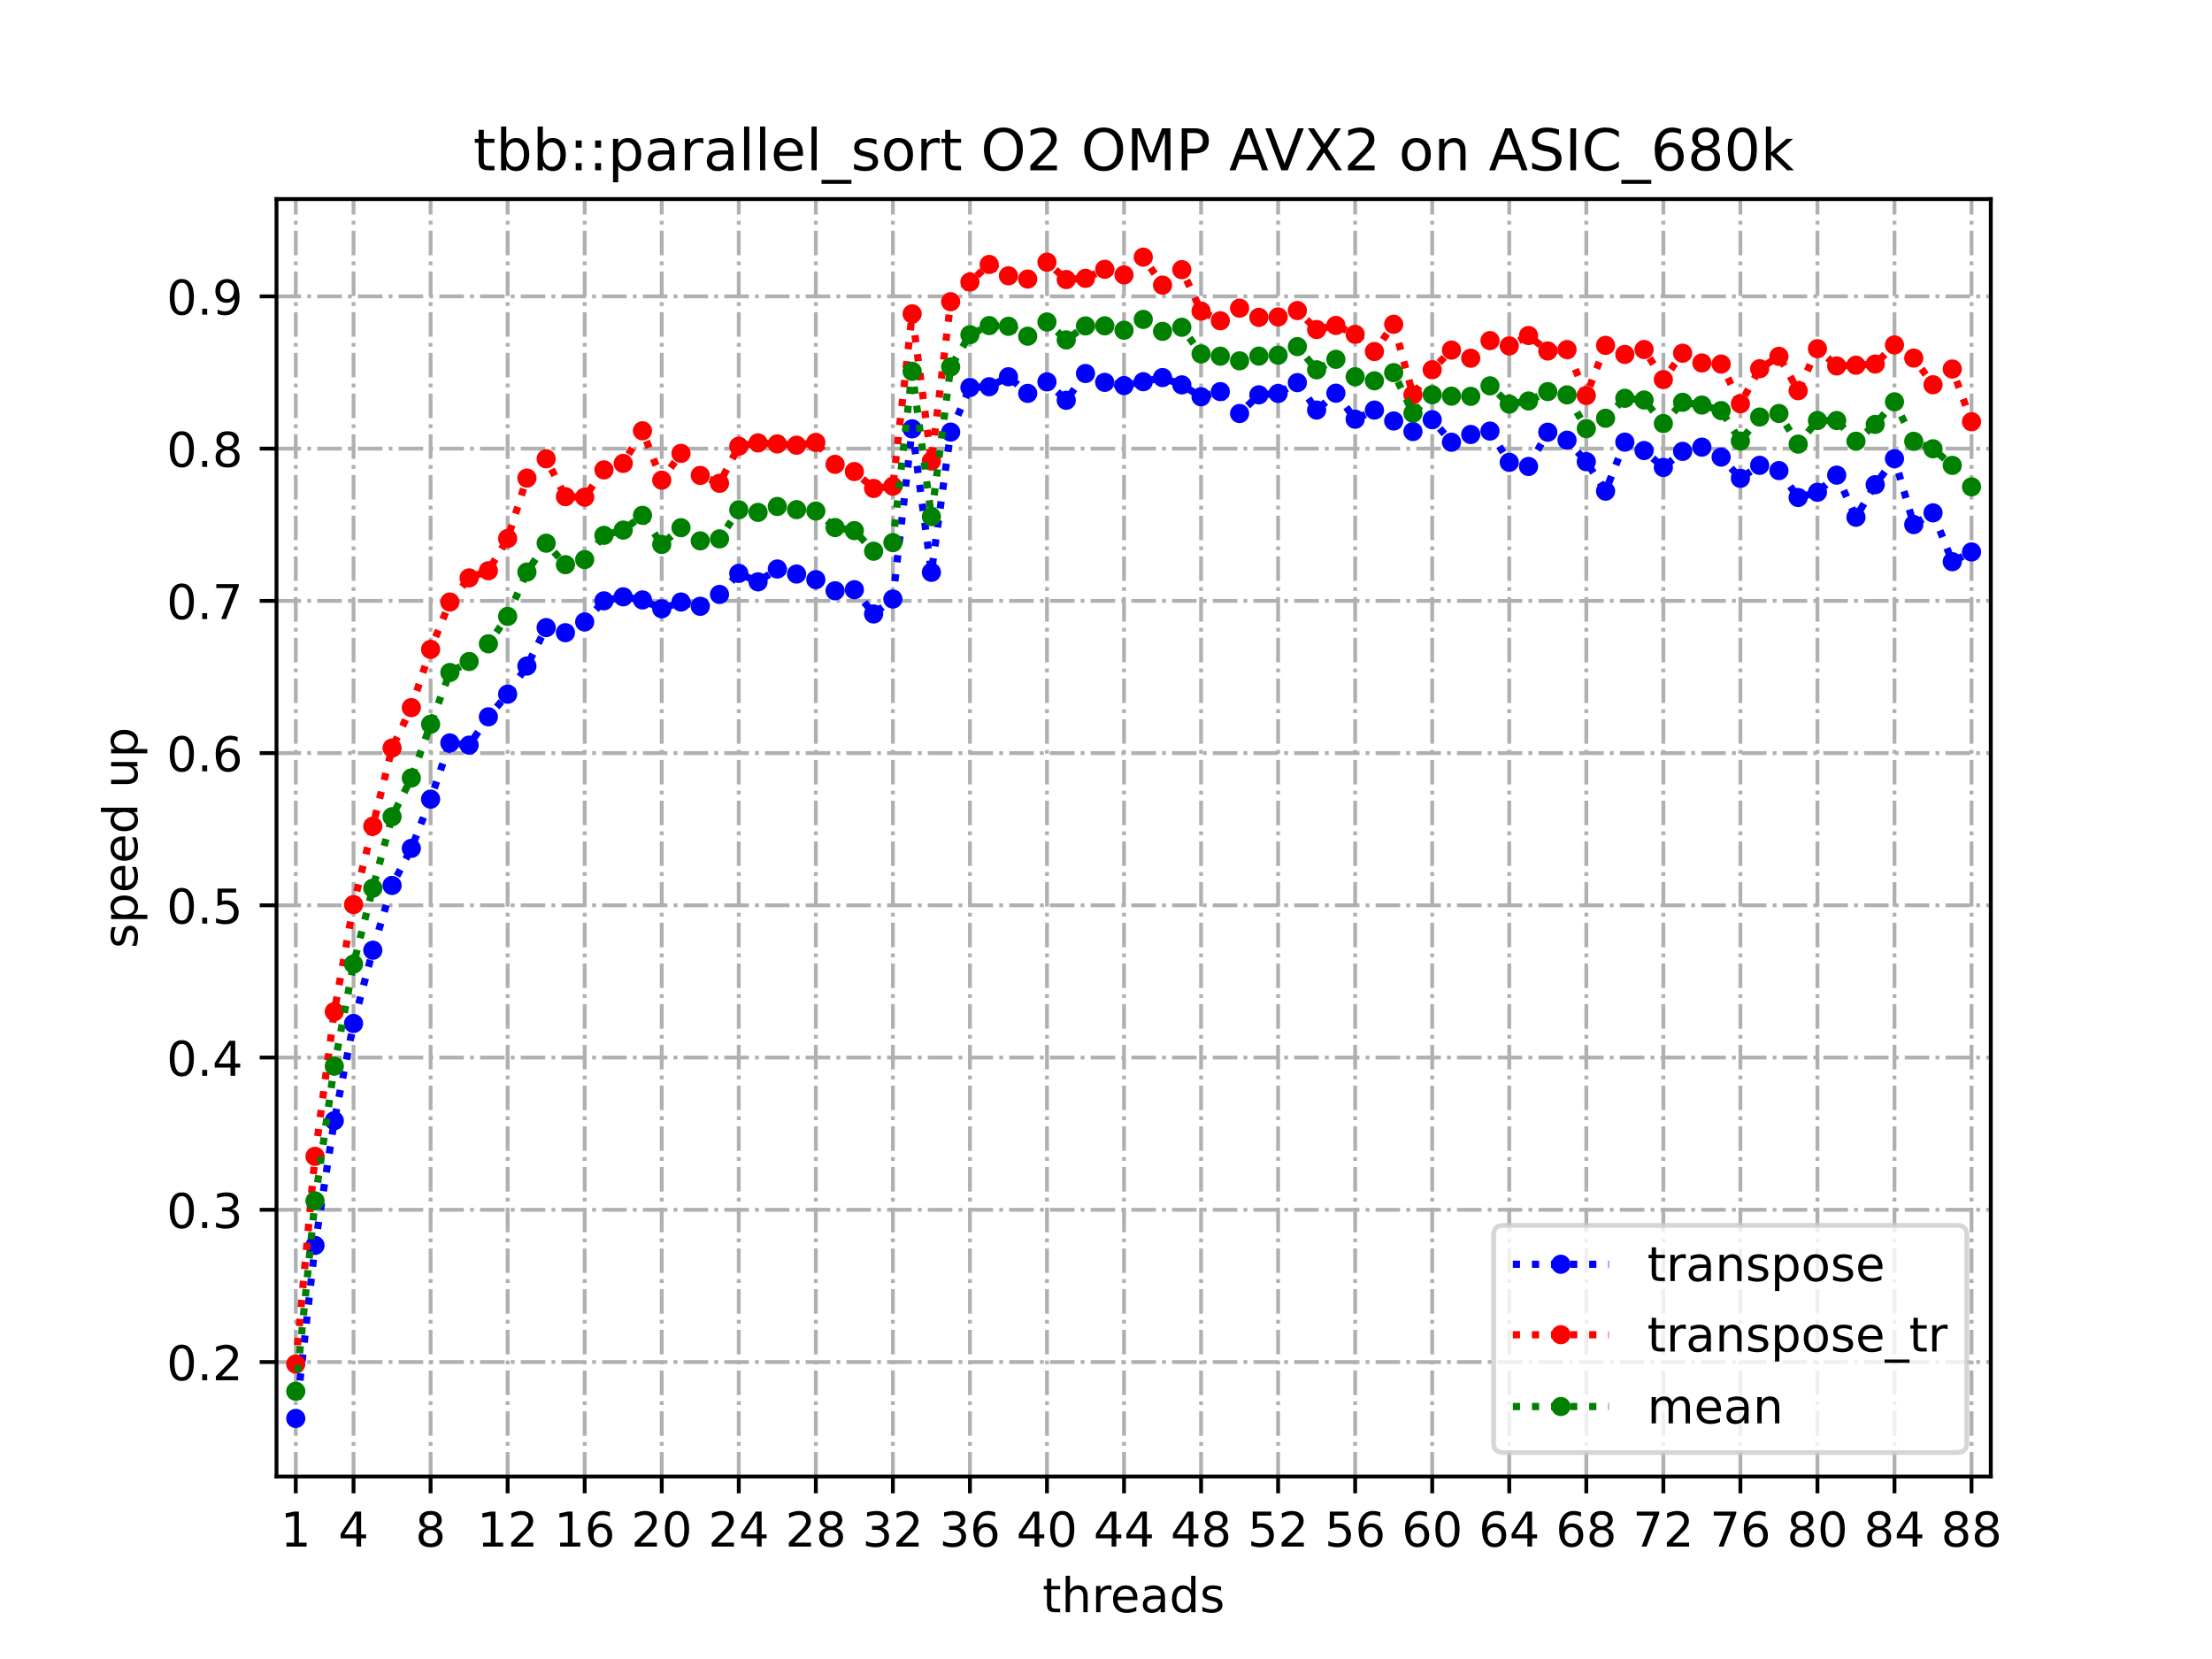 <?xml version="1.0" encoding="utf-8" standalone="no"?>
<!DOCTYPE svg PUBLIC "-//W3C//DTD SVG 1.1//EN"
  "http://www.w3.org/Graphics/SVG/1.1/DTD/svg11.dtd">
<!-- Created with matplotlib (https://matplotlib.org/) -->
<svg height="345.6pt" version="1.1" viewBox="0 0 460.8 345.6" width="460.8pt" xmlns="http://www.w3.org/2000/svg" xmlns:xlink="http://www.w3.org/1999/xlink">
 <defs>
  <style type="text/css">
*{stroke-linecap:butt;stroke-linejoin:round;}
  </style>
 </defs>
 <g id="figure_1">
  <g id="patch_1">
   <path d="M 0 345.6 
L 460.8 345.6 
L 460.8 0 
L 0 0 
z
" style="fill:#ffffff;"/>
  </g>
  <g id="axes_1">
   <g id="patch_2">
    <path d="M 57.6 307.584 
L 414.72 307.584 
L 414.72 41.472 
L 57.6 41.472 
z
" style="fill:#ffffff;"/>
   </g>
   <g id="matplotlib.axis_1">
    <g id="xtick_1">
     <g id="line2d_1">
      <path clip-path="url(#p5b6b17341b)" d="M 61.613 307.584 
L 61.613 41.472 
" style="fill:none;stroke:#b0b0b0;stroke-dasharray:5.12,1.28,0.8,1.28;stroke-dashoffset:0;stroke-width:0.8;"/>
     </g>
     <g id="line2d_2">
      <defs>
       <path d="M 0 0 
L 0 3.5 
" id="mef2668a09b" style="stroke:#000000;stroke-width:0.8;"/>
      </defs>
      <g>
       <use style="stroke:#000000;stroke-width:0.8;" x="61.613" xlink:href="#mef2668a09b" y="307.584"/>
      </g>
     </g>
     <g id="text_1">
      <!-- 1 -->
      <defs>
       <path d="M 12.406 8.297 
L 28.516 8.297 
L 28.516 63.922 
L 10.984 60.406 
L 10.984 69.391 
L 28.422 72.906 
L 38.281 72.906 
L 38.281 8.297 
L 54.391 8.297 
L 54.391 0 
L 12.406 0 
z
" id="DejaVuSans-49"/>
      </defs>
      <g transform="translate(58.431 322.182)scale(0.1 -0.1)">
       <use xlink:href="#DejaVuSans-49"/>
      </g>
     </g>
    </g>
    <g id="xtick_2">
     <g id="line2d_3">
      <path clip-path="url(#p5b6b17341b)" d="M 73.65 307.584 
L 73.65 41.472 
" style="fill:none;stroke:#b0b0b0;stroke-dasharray:5.12,1.28,0.8,1.28;stroke-dashoffset:0;stroke-width:0.8;"/>
     </g>
     <g id="line2d_4">
      <g>
       <use style="stroke:#000000;stroke-width:0.8;" x="73.65" xlink:href="#mef2668a09b" y="307.584"/>
      </g>
     </g>
     <g id="text_2">
      <!-- 4 -->
      <defs>
       <path d="M 37.797 64.312 
L 12.891 25.391 
L 37.797 25.391 
z
M 35.203 72.906 
L 47.609 72.906 
L 47.609 25.391 
L 58.016 25.391 
L 58.016 17.188 
L 47.609 17.188 
L 47.609 0 
L 37.797 0 
L 37.797 17.188 
L 4.891 17.188 
L 4.891 26.703 
z
" id="DejaVuSans-52"/>
      </defs>
      <g transform="translate(70.469 322.182)scale(0.1 -0.1)">
       <use xlink:href="#DejaVuSans-52"/>
      </g>
     </g>
    </g>
    <g id="xtick_3">
     <g id="line2d_5">
      <path clip-path="url(#p5b6b17341b)" d="M 89.701 307.584 
L 89.701 41.472 
" style="fill:none;stroke:#b0b0b0;stroke-dasharray:5.12,1.28,0.8,1.28;stroke-dashoffset:0;stroke-width:0.8;"/>
     </g>
     <g id="line2d_6">
      <g>
       <use style="stroke:#000000;stroke-width:0.8;" x="89.701" xlink:href="#mef2668a09b" y="307.584"/>
      </g>
     </g>
     <g id="text_3">
      <!-- 8 -->
      <defs>
       <path d="M 31.781 34.625 
Q 24.75 34.625 20.719 30.859 
Q 16.703 27.094 16.703 20.516 
Q 16.703 13.922 20.719 10.156 
Q 24.75 6.391 31.781 6.391 
Q 38.812 6.391 42.859 10.172 
Q 46.922 13.969 46.922 20.516 
Q 46.922 27.094 42.891 30.859 
Q 38.875 34.625 31.781 34.625 
z
M 21.922 38.812 
Q 15.578 40.375 12.031 44.719 
Q 8.5 49.078 8.5 55.328 
Q 8.5 64.062 14.719 69.141 
Q 20.953 74.219 31.781 74.219 
Q 42.672 74.219 48.875 69.141 
Q 55.078 64.062 55.078 55.328 
Q 55.078 49.078 51.531 44.719 
Q 48 40.375 41.703 38.812 
Q 48.828 37.156 52.797 32.312 
Q 56.781 27.484 56.781 20.516 
Q 56.781 9.906 50.312 4.234 
Q 43.844 -1.422 31.781 -1.422 
Q 19.734 -1.422 13.25 4.234 
Q 6.781 9.906 6.781 20.516 
Q 6.781 27.484 10.781 32.312 
Q 14.797 37.156 21.922 38.812 
z
M 18.312 54.391 
Q 18.312 48.734 21.844 45.562 
Q 25.391 42.391 31.781 42.391 
Q 38.141 42.391 41.719 45.562 
Q 45.312 48.734 45.312 54.391 
Q 45.312 60.062 41.719 63.234 
Q 38.141 66.406 31.781 66.406 
Q 25.391 66.406 21.844 63.234 
Q 18.312 60.062 18.312 54.391 
z
" id="DejaVuSans-56"/>
      </defs>
      <g transform="translate(86.519 322.182)scale(0.1 -0.1)">
       <use xlink:href="#DejaVuSans-56"/>
      </g>
     </g>
    </g>
    <g id="xtick_4">
     <g id="line2d_7">
      <path clip-path="url(#p5b6b17341b)" d="M 105.751 307.584 
L 105.751 41.472 
" style="fill:none;stroke:#b0b0b0;stroke-dasharray:5.12,1.28,0.8,1.28;stroke-dashoffset:0;stroke-width:0.8;"/>
     </g>
     <g id="line2d_8">
      <g>
       <use style="stroke:#000000;stroke-width:0.8;" x="105.751" xlink:href="#mef2668a09b" y="307.584"/>
      </g>
     </g>
     <g id="text_4">
      <!-- 12 -->
      <defs>
       <path d="M 19.188 8.297 
L 53.609 8.297 
L 53.609 0 
L 7.328 0 
L 7.328 8.297 
Q 12.938 14.109 22.625 23.891 
Q 32.328 33.688 34.812 36.531 
Q 39.547 41.844 41.422 45.531 
Q 43.312 49.219 43.312 52.781 
Q 43.312 58.594 39.234 62.25 
Q 35.156 65.922 28.609 65.922 
Q 23.969 65.922 18.812 64.312 
Q 13.672 62.703 7.812 59.422 
L 7.812 69.391 
Q 13.766 71.781 18.938 73 
Q 24.125 74.219 28.422 74.219 
Q 39.75 74.219 46.484 68.547 
Q 53.219 62.891 53.219 53.422 
Q 53.219 48.922 51.531 44.891 
Q 49.859 40.875 45.406 35.406 
Q 44.188 33.984 37.641 27.219 
Q 31.109 20.453 19.188 8.297 
z
" id="DejaVuSans-50"/>
      </defs>
      <g transform="translate(99.389 322.182)scale(0.1 -0.1)">
       <use xlink:href="#DejaVuSans-49"/>
       <use x="63.623" xlink:href="#DejaVuSans-50"/>
      </g>
     </g>
    </g>
    <g id="xtick_5">
     <g id="line2d_9">
      <path clip-path="url(#p5b6b17341b)" d="M 121.801 307.584 
L 121.801 41.472 
" style="fill:none;stroke:#b0b0b0;stroke-dasharray:5.12,1.28,0.8,1.28;stroke-dashoffset:0;stroke-width:0.8;"/>
     </g>
     <g id="line2d_10">
      <g>
       <use style="stroke:#000000;stroke-width:0.8;" x="121.801" xlink:href="#mef2668a09b" y="307.584"/>
      </g>
     </g>
     <g id="text_5">
      <!-- 16 -->
      <defs>
       <path d="M 33.016 40.375 
Q 26.375 40.375 22.484 35.828 
Q 18.609 31.297 18.609 23.391 
Q 18.609 15.531 22.484 10.953 
Q 26.375 6.391 33.016 6.391 
Q 39.656 6.391 43.531 10.953 
Q 47.406 15.531 47.406 23.391 
Q 47.406 31.297 43.531 35.828 
Q 39.656 40.375 33.016 40.375 
z
M 52.594 71.297 
L 52.594 62.312 
Q 48.875 64.062 45.094 64.984 
Q 41.312 65.922 37.594 65.922 
Q 27.828 65.922 22.672 59.328 
Q 17.531 52.734 16.797 39.406 
Q 19.672 43.656 24.016 45.922 
Q 28.375 48.188 33.594 48.188 
Q 44.578 48.188 50.953 41.516 
Q 57.328 34.859 57.328 23.391 
Q 57.328 12.156 50.688 5.359 
Q 44.047 -1.422 33.016 -1.422 
Q 20.359 -1.422 13.672 8.266 
Q 6.984 17.969 6.984 36.375 
Q 6.984 53.656 15.188 63.938 
Q 23.391 74.219 37.203 74.219 
Q 40.922 74.219 44.703 73.484 
Q 48.484 72.75 52.594 71.297 
z
" id="DejaVuSans-54"/>
      </defs>
      <g transform="translate(115.439 322.182)scale(0.1 -0.1)">
       <use xlink:href="#DejaVuSans-49"/>
       <use x="63.623" xlink:href="#DejaVuSans-54"/>
      </g>
     </g>
    </g>
    <g id="xtick_6">
     <g id="line2d_11">
      <path clip-path="url(#p5b6b17341b)" d="M 137.852 307.584 
L 137.852 41.472 
" style="fill:none;stroke:#b0b0b0;stroke-dasharray:5.12,1.28,0.8,1.28;stroke-dashoffset:0;stroke-width:0.8;"/>
     </g>
     <g id="line2d_12">
      <g>
       <use style="stroke:#000000;stroke-width:0.8;" x="137.852" xlink:href="#mef2668a09b" y="307.584"/>
      </g>
     </g>
     <g id="text_6">
      <!-- 20 -->
      <defs>
       <path d="M 31.781 66.406 
Q 24.172 66.406 20.328 58.906 
Q 16.5 51.422 16.5 36.375 
Q 16.5 21.391 20.328 13.891 
Q 24.172 6.391 31.781 6.391 
Q 39.453 6.391 43.281 13.891 
Q 47.125 21.391 47.125 36.375 
Q 47.125 51.422 43.281 58.906 
Q 39.453 66.406 31.781 66.406 
z
M 31.781 74.219 
Q 44.047 74.219 50.516 64.516 
Q 56.984 54.828 56.984 36.375 
Q 56.984 17.969 50.516 8.266 
Q 44.047 -1.422 31.781 -1.422 
Q 19.531 -1.422 13.062 8.266 
Q 6.594 17.969 6.594 36.375 
Q 6.594 54.828 13.062 64.516 
Q 19.531 74.219 31.781 74.219 
z
" id="DejaVuSans-48"/>
      </defs>
      <g transform="translate(131.489 322.182)scale(0.1 -0.1)">
       <use xlink:href="#DejaVuSans-50"/>
       <use x="63.623" xlink:href="#DejaVuSans-48"/>
      </g>
     </g>
    </g>
    <g id="xtick_7">
     <g id="line2d_13">
      <path clip-path="url(#p5b6b17341b)" d="M 153.902 307.584 
L 153.902 41.472 
" style="fill:none;stroke:#b0b0b0;stroke-dasharray:5.12,1.28,0.8,1.28;stroke-dashoffset:0;stroke-width:0.8;"/>
     </g>
     <g id="line2d_14">
      <g>
       <use style="stroke:#000000;stroke-width:0.8;" x="153.902" xlink:href="#mef2668a09b" y="307.584"/>
      </g>
     </g>
     <g id="text_7">
      <!-- 24 -->
      <g transform="translate(147.54 322.182)scale(0.1 -0.1)">
       <use xlink:href="#DejaVuSans-50"/>
       <use x="63.623" xlink:href="#DejaVuSans-52"/>
      </g>
     </g>
    </g>
    <g id="xtick_8">
     <g id="line2d_15">
      <path clip-path="url(#p5b6b17341b)" d="M 169.952 307.584 
L 169.952 41.472 
" style="fill:none;stroke:#b0b0b0;stroke-dasharray:5.12,1.28,0.8,1.28;stroke-dashoffset:0;stroke-width:0.8;"/>
     </g>
     <g id="line2d_16">
      <g>
       <use style="stroke:#000000;stroke-width:0.8;" x="169.952" xlink:href="#mef2668a09b" y="307.584"/>
      </g>
     </g>
     <g id="text_8">
      <!-- 28 -->
      <g transform="translate(163.59 322.182)scale(0.1 -0.1)">
       <use xlink:href="#DejaVuSans-50"/>
       <use x="63.623" xlink:href="#DejaVuSans-56"/>
      </g>
     </g>
    </g>
    <g id="xtick_9">
     <g id="line2d_17">
      <path clip-path="url(#p5b6b17341b)" d="M 186.003 307.584 
L 186.003 41.472 
" style="fill:none;stroke:#b0b0b0;stroke-dasharray:5.12,1.28,0.8,1.28;stroke-dashoffset:0;stroke-width:0.8;"/>
     </g>
     <g id="line2d_18">
      <g>
       <use style="stroke:#000000;stroke-width:0.8;" x="186.003" xlink:href="#mef2668a09b" y="307.584"/>
      </g>
     </g>
     <g id="text_9">
      <!-- 32 -->
      <defs>
       <path d="M 40.578 39.312 
Q 47.656 37.797 51.625 33 
Q 55.609 28.219 55.609 21.188 
Q 55.609 10.406 48.188 4.484 
Q 40.766 -1.422 27.094 -1.422 
Q 22.516 -1.422 17.656 -0.516 
Q 12.797 0.391 7.625 2.203 
L 7.625 11.719 
Q 11.719 9.328 16.594 8.109 
Q 21.484 6.891 26.812 6.891 
Q 36.078 6.891 40.938 10.547 
Q 45.797 14.203 45.797 21.188 
Q 45.797 27.641 41.281 31.266 
Q 36.766 34.906 28.719 34.906 
L 20.219 34.906 
L 20.219 43.016 
L 29.109 43.016 
Q 36.375 43.016 40.234 45.922 
Q 44.094 48.828 44.094 54.297 
Q 44.094 59.906 40.109 62.906 
Q 36.141 65.922 28.719 65.922 
Q 24.656 65.922 20.016 65.031 
Q 15.375 64.156 9.812 62.312 
L 9.812 71.094 
Q 15.438 72.656 20.344 73.438 
Q 25.25 74.219 29.594 74.219 
Q 40.828 74.219 47.359 69.109 
Q 53.906 64.016 53.906 55.328 
Q 53.906 49.266 50.438 45.094 
Q 46.969 40.922 40.578 39.312 
z
" id="DejaVuSans-51"/>
      </defs>
      <g transform="translate(179.64 322.182)scale(0.1 -0.1)">
       <use xlink:href="#DejaVuSans-51"/>
       <use x="63.623" xlink:href="#DejaVuSans-50"/>
      </g>
     </g>
    </g>
    <g id="xtick_10">
     <g id="line2d_19">
      <path clip-path="url(#p5b6b17341b)" d="M 202.053 307.584 
L 202.053 41.472 
" style="fill:none;stroke:#b0b0b0;stroke-dasharray:5.12,1.28,0.8,1.28;stroke-dashoffset:0;stroke-width:0.8;"/>
     </g>
     <g id="line2d_20">
      <g>
       <use style="stroke:#000000;stroke-width:0.8;" x="202.053" xlink:href="#mef2668a09b" y="307.584"/>
      </g>
     </g>
     <g id="text_10">
      <!-- 36 -->
      <g transform="translate(195.691 322.182)scale(0.1 -0.1)">
       <use xlink:href="#DejaVuSans-51"/>
       <use x="63.623" xlink:href="#DejaVuSans-54"/>
      </g>
     </g>
    </g>
    <g id="xtick_11">
     <g id="line2d_21">
      <path clip-path="url(#p5b6b17341b)" d="M 218.103 307.584 
L 218.103 41.472 
" style="fill:none;stroke:#b0b0b0;stroke-dasharray:5.12,1.28,0.8,1.28;stroke-dashoffset:0;stroke-width:0.8;"/>
     </g>
     <g id="line2d_22">
      <g>
       <use style="stroke:#000000;stroke-width:0.8;" x="218.103" xlink:href="#mef2668a09b" y="307.584"/>
      </g>
     </g>
     <g id="text_11">
      <!-- 40 -->
      <g transform="translate(211.741 322.182)scale(0.1 -0.1)">
       <use xlink:href="#DejaVuSans-52"/>
       <use x="63.623" xlink:href="#DejaVuSans-48"/>
      </g>
     </g>
    </g>
    <g id="xtick_12">
     <g id="line2d_23">
      <path clip-path="url(#p5b6b17341b)" d="M 234.154 307.584 
L 234.154 41.472 
" style="fill:none;stroke:#b0b0b0;stroke-dasharray:5.12,1.28,0.8,1.28;stroke-dashoffset:0;stroke-width:0.8;"/>
     </g>
     <g id="line2d_24">
      <g>
       <use style="stroke:#000000;stroke-width:0.8;" x="234.154" xlink:href="#mef2668a09b" y="307.584"/>
      </g>
     </g>
     <g id="text_12">
      <!-- 44 -->
      <g transform="translate(227.791 322.182)scale(0.1 -0.1)">
       <use xlink:href="#DejaVuSans-52"/>
       <use x="63.623" xlink:href="#DejaVuSans-52"/>
      </g>
     </g>
    </g>
    <g id="xtick_13">
     <g id="line2d_25">
      <path clip-path="url(#p5b6b17341b)" d="M 250.204 307.584 
L 250.204 41.472 
" style="fill:none;stroke:#b0b0b0;stroke-dasharray:5.12,1.28,0.8,1.28;stroke-dashoffset:0;stroke-width:0.8;"/>
     </g>
     <g id="line2d_26">
      <g>
       <use style="stroke:#000000;stroke-width:0.8;" x="250.204" xlink:href="#mef2668a09b" y="307.584"/>
      </g>
     </g>
     <g id="text_13">
      <!-- 48 -->
      <g transform="translate(243.842 322.182)scale(0.1 -0.1)">
       <use xlink:href="#DejaVuSans-52"/>
       <use x="63.623" xlink:href="#DejaVuSans-56"/>
      </g>
     </g>
    </g>
    <g id="xtick_14">
     <g id="line2d_27">
      <path clip-path="url(#p5b6b17341b)" d="M 266.254 307.584 
L 266.254 41.472 
" style="fill:none;stroke:#b0b0b0;stroke-dasharray:5.12,1.28,0.8,1.28;stroke-dashoffset:0;stroke-width:0.8;"/>
     </g>
     <g id="line2d_28">
      <g>
       <use style="stroke:#000000;stroke-width:0.8;" x="266.254" xlink:href="#mef2668a09b" y="307.584"/>
      </g>
     </g>
     <g id="text_14">
      <!-- 52 -->
      <defs>
       <path d="M 10.797 72.906 
L 49.516 72.906 
L 49.516 64.594 
L 19.828 64.594 
L 19.828 46.734 
Q 21.969 47.469 24.109 47.828 
Q 26.266 48.188 28.422 48.188 
Q 40.625 48.188 47.75 41.5 
Q 54.891 34.812 54.891 23.391 
Q 54.891 11.625 47.562 5.094 
Q 40.234 -1.422 26.906 -1.422 
Q 22.312 -1.422 17.547 -0.641 
Q 12.797 0.141 7.719 1.703 
L 7.719 11.625 
Q 12.109 9.234 16.797 8.062 
Q 21.484 6.891 26.703 6.891 
Q 35.156 6.891 40.078 11.328 
Q 45.016 15.766 45.016 23.391 
Q 45.016 31 40.078 35.438 
Q 35.156 39.891 26.703 39.891 
Q 22.75 39.891 18.812 39.016 
Q 14.891 38.141 10.797 36.281 
z
" id="DejaVuSans-53"/>
      </defs>
      <g transform="translate(259.892 322.182)scale(0.1 -0.1)">
       <use xlink:href="#DejaVuSans-53"/>
       <use x="63.623" xlink:href="#DejaVuSans-50"/>
      </g>
     </g>
    </g>
    <g id="xtick_15">
     <g id="line2d_29">
      <path clip-path="url(#p5b6b17341b)" d="M 282.305 307.584 
L 282.305 41.472 
" style="fill:none;stroke:#b0b0b0;stroke-dasharray:5.12,1.28,0.8,1.28;stroke-dashoffset:0;stroke-width:0.8;"/>
     </g>
     <g id="line2d_30">
      <g>
       <use style="stroke:#000000;stroke-width:0.8;" x="282.305" xlink:href="#mef2668a09b" y="307.584"/>
      </g>
     </g>
     <g id="text_15">
      <!-- 56 -->
      <g transform="translate(275.942 322.182)scale(0.1 -0.1)">
       <use xlink:href="#DejaVuSans-53"/>
       <use x="63.623" xlink:href="#DejaVuSans-54"/>
      </g>
     </g>
    </g>
    <g id="xtick_16">
     <g id="line2d_31">
      <path clip-path="url(#p5b6b17341b)" d="M 298.355 307.584 
L 298.355 41.472 
" style="fill:none;stroke:#b0b0b0;stroke-dasharray:5.12,1.28,0.8,1.28;stroke-dashoffset:0;stroke-width:0.8;"/>
     </g>
     <g id="line2d_32">
      <g>
       <use style="stroke:#000000;stroke-width:0.8;" x="298.355" xlink:href="#mef2668a09b" y="307.584"/>
      </g>
     </g>
     <g id="text_16">
      <!-- 60 -->
      <g transform="translate(291.993 322.182)scale(0.1 -0.1)">
       <use xlink:href="#DejaVuSans-54"/>
       <use x="63.623" xlink:href="#DejaVuSans-48"/>
      </g>
     </g>
    </g>
    <g id="xtick_17">
     <g id="line2d_33">
      <path clip-path="url(#p5b6b17341b)" d="M 314.405 307.584 
L 314.405 41.472 
" style="fill:none;stroke:#b0b0b0;stroke-dasharray:5.12,1.28,0.8,1.28;stroke-dashoffset:0;stroke-width:0.8;"/>
     </g>
     <g id="line2d_34">
      <g>
       <use style="stroke:#000000;stroke-width:0.8;" x="314.405" xlink:href="#mef2668a09b" y="307.584"/>
      </g>
     </g>
     <g id="text_17">
      <!-- 64 -->
      <g transform="translate(308.043 322.182)scale(0.1 -0.1)">
       <use xlink:href="#DejaVuSans-54"/>
       <use x="63.623" xlink:href="#DejaVuSans-52"/>
      </g>
     </g>
    </g>
    <g id="xtick_18">
     <g id="line2d_35">
      <path clip-path="url(#p5b6b17341b)" d="M 330.456 307.584 
L 330.456 41.472 
" style="fill:none;stroke:#b0b0b0;stroke-dasharray:5.12,1.28,0.8,1.28;stroke-dashoffset:0;stroke-width:0.8;"/>
     </g>
     <g id="line2d_36">
      <g>
       <use style="stroke:#000000;stroke-width:0.8;" x="330.456" xlink:href="#mef2668a09b" y="307.584"/>
      </g>
     </g>
     <g id="text_18">
      <!-- 68 -->
      <g transform="translate(324.093 322.182)scale(0.1 -0.1)">
       <use xlink:href="#DejaVuSans-54"/>
       <use x="63.623" xlink:href="#DejaVuSans-56"/>
      </g>
     </g>
    </g>
    <g id="xtick_19">
     <g id="line2d_37">
      <path clip-path="url(#p5b6b17341b)" d="M 346.506 307.584 
L 346.506 41.472 
" style="fill:none;stroke:#b0b0b0;stroke-dasharray:5.12,1.28,0.8,1.28;stroke-dashoffset:0;stroke-width:0.8;"/>
     </g>
     <g id="line2d_38">
      <g>
       <use style="stroke:#000000;stroke-width:0.8;" x="346.506" xlink:href="#mef2668a09b" y="307.584"/>
      </g>
     </g>
     <g id="text_19">
      <!-- 72 -->
      <defs>
       <path d="M 8.203 72.906 
L 55.078 72.906 
L 55.078 68.703 
L 28.609 0 
L 18.312 0 
L 43.219 64.594 
L 8.203 64.594 
z
" id="DejaVuSans-55"/>
      </defs>
      <g transform="translate(340.144 322.182)scale(0.1 -0.1)">
       <use xlink:href="#DejaVuSans-55"/>
       <use x="63.623" xlink:href="#DejaVuSans-50"/>
      </g>
     </g>
    </g>
    <g id="xtick_20">
     <g id="line2d_39">
      <path clip-path="url(#p5b6b17341b)" d="M 362.556 307.584 
L 362.556 41.472 
" style="fill:none;stroke:#b0b0b0;stroke-dasharray:5.12,1.28,0.8,1.28;stroke-dashoffset:0;stroke-width:0.8;"/>
     </g>
     <g id="line2d_40">
      <g>
       <use style="stroke:#000000;stroke-width:0.8;" x="362.556" xlink:href="#mef2668a09b" y="307.584"/>
      </g>
     </g>
     <g id="text_20">
      <!-- 76 -->
      <g transform="translate(356.194 322.182)scale(0.1 -0.1)">
       <use xlink:href="#DejaVuSans-55"/>
       <use x="63.623" xlink:href="#DejaVuSans-54"/>
      </g>
     </g>
    </g>
    <g id="xtick_21">
     <g id="line2d_41">
      <path clip-path="url(#p5b6b17341b)" d="M 378.607 307.584 
L 378.607 41.472 
" style="fill:none;stroke:#b0b0b0;stroke-dasharray:5.12,1.28,0.8,1.28;stroke-dashoffset:0;stroke-width:0.8;"/>
     </g>
     <g id="line2d_42">
      <g>
       <use style="stroke:#000000;stroke-width:0.8;" x="378.607" xlink:href="#mef2668a09b" y="307.584"/>
      </g>
     </g>
     <g id="text_21">
      <!-- 80 -->
      <g transform="translate(372.244 322.182)scale(0.1 -0.1)">
       <use xlink:href="#DejaVuSans-56"/>
       <use x="63.623" xlink:href="#DejaVuSans-48"/>
      </g>
     </g>
    </g>
    <g id="xtick_22">
     <g id="line2d_43">
      <path clip-path="url(#p5b6b17341b)" d="M 394.657 307.584 
L 394.657 41.472 
" style="fill:none;stroke:#b0b0b0;stroke-dasharray:5.12,1.28,0.8,1.28;stroke-dashoffset:0;stroke-width:0.8;"/>
     </g>
     <g id="line2d_44">
      <g>
       <use style="stroke:#000000;stroke-width:0.8;" x="394.657" xlink:href="#mef2668a09b" y="307.584"/>
      </g>
     </g>
     <g id="text_22">
      <!-- 84 -->
      <g transform="translate(388.295 322.182)scale(0.1 -0.1)">
       <use xlink:href="#DejaVuSans-56"/>
       <use x="63.623" xlink:href="#DejaVuSans-52"/>
      </g>
     </g>
    </g>
    <g id="xtick_23">
     <g id="line2d_45">
      <path clip-path="url(#p5b6b17341b)" d="M 410.707 307.584 
L 410.707 41.472 
" style="fill:none;stroke:#b0b0b0;stroke-dasharray:5.12,1.28,0.8,1.28;stroke-dashoffset:0;stroke-width:0.8;"/>
     </g>
     <g id="line2d_46">
      <g>
       <use style="stroke:#000000;stroke-width:0.8;" x="410.707" xlink:href="#mef2668a09b" y="307.584"/>
      </g>
     </g>
     <g id="text_23">
      <!-- 88 -->
      <g transform="translate(404.345 322.182)scale(0.1 -0.1)">
       <use xlink:href="#DejaVuSans-56"/>
       <use x="63.623" xlink:href="#DejaVuSans-56"/>
      </g>
     </g>
    </g>
    <g id="text_24">
     <!-- threads -->
     <defs>
      <path d="M 18.312 70.219 
L 18.312 54.688 
L 36.812 54.688 
L 36.812 47.703 
L 18.312 47.703 
L 18.312 18.016 
Q 18.312 11.328 20.141 9.422 
Q 21.969 7.516 27.594 7.516 
L 36.812 7.516 
L 36.812 0 
L 27.594 0 
Q 17.188 0 13.234 3.875 
Q 9.281 7.766 9.281 18.016 
L 9.281 47.703 
L 2.688 47.703 
L 2.688 54.688 
L 9.281 54.688 
L 9.281 70.219 
z
" id="DejaVuSans-116"/>
      <path d="M 54.891 33.016 
L 54.891 0 
L 45.906 0 
L 45.906 32.719 
Q 45.906 40.484 42.875 44.328 
Q 39.844 48.188 33.797 48.188 
Q 26.516 48.188 22.312 43.547 
Q 18.109 38.922 18.109 30.906 
L 18.109 0 
L 9.078 0 
L 9.078 75.984 
L 18.109 75.984 
L 18.109 46.188 
Q 21.344 51.125 25.703 53.562 
Q 30.078 56 35.797 56 
Q 45.219 56 50.047 50.172 
Q 54.891 44.344 54.891 33.016 
z
" id="DejaVuSans-104"/>
      <path d="M 41.109 46.297 
Q 39.594 47.172 37.812 47.578 
Q 36.031 48 33.891 48 
Q 26.266 48 22.188 43.047 
Q 18.109 38.094 18.109 28.812 
L 18.109 0 
L 9.078 0 
L 9.078 54.688 
L 18.109 54.688 
L 18.109 46.188 
Q 20.953 51.172 25.484 53.578 
Q 30.031 56 36.531 56 
Q 37.453 56 38.578 55.875 
Q 39.703 55.766 41.062 55.516 
z
" id="DejaVuSans-114"/>
      <path d="M 56.203 29.594 
L 56.203 25.203 
L 14.891 25.203 
Q 15.484 15.922 20.484 11.062 
Q 25.484 6.203 34.422 6.203 
Q 39.594 6.203 44.453 7.469 
Q 49.312 8.734 54.109 11.281 
L 54.109 2.781 
Q 49.266 0.734 44.188 -0.344 
Q 39.109 -1.422 33.891 -1.422 
Q 20.797 -1.422 13.156 6.188 
Q 5.516 13.812 5.516 26.812 
Q 5.516 40.234 12.766 48.109 
Q 20.016 56 32.328 56 
Q 43.359 56 49.781 48.891 
Q 56.203 41.797 56.203 29.594 
z
M 47.219 32.234 
Q 47.125 39.594 43.094 43.984 
Q 39.062 48.391 32.422 48.391 
Q 24.906 48.391 20.391 44.141 
Q 15.875 39.891 15.188 32.172 
z
" id="DejaVuSans-101"/>
      <path d="M 34.281 27.484 
Q 23.391 27.484 19.188 25 
Q 14.984 22.516 14.984 16.5 
Q 14.984 11.719 18.141 8.906 
Q 21.297 6.109 26.703 6.109 
Q 34.188 6.109 38.703 11.406 
Q 43.219 16.703 43.219 25.484 
L 43.219 27.484 
z
M 52.203 31.203 
L 52.203 0 
L 43.219 0 
L 43.219 8.297 
Q 40.141 3.328 35.547 0.953 
Q 30.953 -1.422 24.312 -1.422 
Q 15.922 -1.422 10.953 3.297 
Q 6 8.016 6 15.922 
Q 6 25.141 12.172 29.828 
Q 18.359 34.516 30.609 34.516 
L 43.219 34.516 
L 43.219 35.406 
Q 43.219 41.609 39.141 45 
Q 35.062 48.391 27.688 48.391 
Q 23 48.391 18.547 47.266 
Q 14.109 46.141 10.016 43.891 
L 10.016 52.203 
Q 14.938 54.109 19.578 55.047 
Q 24.219 56 28.609 56 
Q 40.484 56 46.344 49.844 
Q 52.203 43.703 52.203 31.203 
z
" id="DejaVuSans-97"/>
      <path d="M 45.406 46.391 
L 45.406 75.984 
L 54.391 75.984 
L 54.391 0 
L 45.406 0 
L 45.406 8.203 
Q 42.578 3.328 38.25 0.953 
Q 33.938 -1.422 27.875 -1.422 
Q 17.969 -1.422 11.734 6.484 
Q 5.516 14.406 5.516 27.297 
Q 5.516 40.188 11.734 48.094 
Q 17.969 56 27.875 56 
Q 33.938 56 38.25 53.625 
Q 42.578 51.266 45.406 46.391 
z
M 14.797 27.297 
Q 14.797 17.391 18.875 11.75 
Q 22.953 6.109 30.078 6.109 
Q 37.203 6.109 41.297 11.75 
Q 45.406 17.391 45.406 27.297 
Q 45.406 37.203 41.297 42.844 
Q 37.203 48.484 30.078 48.484 
Q 22.953 48.484 18.875 42.844 
Q 14.797 37.203 14.797 27.297 
z
" id="DejaVuSans-100"/>
      <path d="M 44.281 53.078 
L 44.281 44.578 
Q 40.484 46.531 36.375 47.5 
Q 32.281 48.484 27.875 48.484 
Q 21.188 48.484 17.844 46.438 
Q 14.5 44.391 14.5 40.281 
Q 14.5 37.156 16.891 35.375 
Q 19.281 33.594 26.516 31.984 
L 29.594 31.297 
Q 39.156 29.25 43.188 25.516 
Q 47.219 21.781 47.219 15.094 
Q 47.219 7.469 41.188 3.016 
Q 35.156 -1.422 24.609 -1.422 
Q 20.219 -1.422 15.453 -0.562 
Q 10.688 0.297 5.422 2 
L 5.422 11.281 
Q 10.406 8.688 15.234 7.391 
Q 20.062 6.109 24.812 6.109 
Q 31.156 6.109 34.562 8.281 
Q 37.984 10.453 37.984 14.406 
Q 37.984 18.062 35.516 20.016 
Q 33.062 21.969 24.703 23.781 
L 21.578 24.516 
Q 13.234 26.266 9.516 29.906 
Q 5.812 33.547 5.812 39.891 
Q 5.812 47.609 11.281 51.797 
Q 16.75 56 26.812 56 
Q 31.781 56 36.172 55.266 
Q 40.578 54.547 44.281 53.078 
z
" id="DejaVuSans-115"/>
     </defs>
     <g transform="translate(217.169 335.861)scale(0.1 -0.1)">
      <use xlink:href="#DejaVuSans-116"/>
      <use x="39.209" xlink:href="#DejaVuSans-104"/>
      <use x="102.588" xlink:href="#DejaVuSans-114"/>
      <use x="141.451" xlink:href="#DejaVuSans-101"/>
      <use x="202.975" xlink:href="#DejaVuSans-97"/>
      <use x="264.254" xlink:href="#DejaVuSans-100"/>
      <use x="327.73" xlink:href="#DejaVuSans-115"/>
     </g>
    </g>
   </g>
   <g id="matplotlib.axis_2">
    <g id="ytick_1">
     <g id="line2d_47">
      <path clip-path="url(#p5b6b17341b)" d="M 57.6 283.731 
L 414.72 283.731 
" style="fill:none;stroke:#b0b0b0;stroke-dasharray:5.12,1.28,0.8,1.28;stroke-dashoffset:0;stroke-width:0.8;"/>
     </g>
     <g id="line2d_48">
      <defs>
       <path d="M 0 0 
L -3.5 0 
" id="mee18ca15d4" style="stroke:#000000;stroke-width:0.8;"/>
      </defs>
      <g>
       <use style="stroke:#000000;stroke-width:0.8;" x="57.6" xlink:href="#mee18ca15d4" y="283.731"/>
      </g>
     </g>
     <g id="text_25">
      <!-- 0.2 -->
      <defs>
       <path d="M 10.688 12.406 
L 21 12.406 
L 21 0 
L 10.688 0 
z
" id="DejaVuSans-46"/>
      </defs>
      <g transform="translate(34.697 287.53)scale(0.1 -0.1)">
       <use xlink:href="#DejaVuSans-48"/>
       <use x="63.623" xlink:href="#DejaVuSans-46"/>
       <use x="95.41" xlink:href="#DejaVuSans-50"/>
      </g>
     </g>
    </g>
    <g id="ytick_2">
     <g id="line2d_49">
      <path clip-path="url(#p5b6b17341b)" d="M 57.6 252.018 
L 414.72 252.018 
" style="fill:none;stroke:#b0b0b0;stroke-dasharray:5.12,1.28,0.8,1.28;stroke-dashoffset:0;stroke-width:0.8;"/>
     </g>
     <g id="line2d_50">
      <g>
       <use style="stroke:#000000;stroke-width:0.8;" x="57.6" xlink:href="#mee18ca15d4" y="252.018"/>
      </g>
     </g>
     <g id="text_26">
      <!-- 0.3 -->
      <g transform="translate(34.697 255.818)scale(0.1 -0.1)">
       <use xlink:href="#DejaVuSans-48"/>
       <use x="63.623" xlink:href="#DejaVuSans-46"/>
       <use x="95.41" xlink:href="#DejaVuSans-51"/>
      </g>
     </g>
    </g>
    <g id="ytick_3">
     <g id="line2d_51">
      <path clip-path="url(#p5b6b17341b)" d="M 57.6 220.306 
L 414.72 220.306 
" style="fill:none;stroke:#b0b0b0;stroke-dasharray:5.12,1.28,0.8,1.28;stroke-dashoffset:0;stroke-width:0.8;"/>
     </g>
     <g id="line2d_52">
      <g>
       <use style="stroke:#000000;stroke-width:0.8;" x="57.6" xlink:href="#mee18ca15d4" y="220.306"/>
      </g>
     </g>
     <g id="text_27">
      <!-- 0.4 -->
      <g transform="translate(34.697 224.105)scale(0.1 -0.1)">
       <use xlink:href="#DejaVuSans-48"/>
       <use x="63.623" xlink:href="#DejaVuSans-46"/>
       <use x="95.41" xlink:href="#DejaVuSans-52"/>
      </g>
     </g>
    </g>
    <g id="ytick_4">
     <g id="line2d_53">
      <path clip-path="url(#p5b6b17341b)" d="M 57.6 188.593 
L 414.72 188.593 
" style="fill:none;stroke:#b0b0b0;stroke-dasharray:5.12,1.28,0.8,1.28;stroke-dashoffset:0;stroke-width:0.8;"/>
     </g>
     <g id="line2d_54">
      <g>
       <use style="stroke:#000000;stroke-width:0.8;" x="57.6" xlink:href="#mee18ca15d4" y="188.593"/>
      </g>
     </g>
     <g id="text_28">
      <!-- 0.5 -->
      <g transform="translate(34.697 192.393)scale(0.1 -0.1)">
       <use xlink:href="#DejaVuSans-48"/>
       <use x="63.623" xlink:href="#DejaVuSans-46"/>
       <use x="95.41" xlink:href="#DejaVuSans-53"/>
      </g>
     </g>
    </g>
    <g id="ytick_5">
     <g id="line2d_55">
      <path clip-path="url(#p5b6b17341b)" d="M 57.6 156.881 
L 414.72 156.881 
" style="fill:none;stroke:#b0b0b0;stroke-dasharray:5.12,1.28,0.8,1.28;stroke-dashoffset:0;stroke-width:0.8;"/>
     </g>
     <g id="line2d_56">
      <g>
       <use style="stroke:#000000;stroke-width:0.8;" x="57.6" xlink:href="#mee18ca15d4" y="156.881"/>
      </g>
     </g>
     <g id="text_29">
      <!-- 0.6 -->
      <g transform="translate(34.697 160.68)scale(0.1 -0.1)">
       <use xlink:href="#DejaVuSans-48"/>
       <use x="63.623" xlink:href="#DejaVuSans-46"/>
       <use x="95.41" xlink:href="#DejaVuSans-54"/>
      </g>
     </g>
    </g>
    <g id="ytick_6">
     <g id="line2d_57">
      <path clip-path="url(#p5b6b17341b)" d="M 57.6 125.168 
L 414.72 125.168 
" style="fill:none;stroke:#b0b0b0;stroke-dasharray:5.12,1.28,0.8,1.28;stroke-dashoffset:0;stroke-width:0.8;"/>
     </g>
     <g id="line2d_58">
      <g>
       <use style="stroke:#000000;stroke-width:0.8;" x="57.6" xlink:href="#mee18ca15d4" y="125.168"/>
      </g>
     </g>
     <g id="text_30">
      <!-- 0.7 -->
      <g transform="translate(34.697 128.967)scale(0.1 -0.1)">
       <use xlink:href="#DejaVuSans-48"/>
       <use x="63.623" xlink:href="#DejaVuSans-46"/>
       <use x="95.41" xlink:href="#DejaVuSans-55"/>
      </g>
     </g>
    </g>
    <g id="ytick_7">
     <g id="line2d_59">
      <path clip-path="url(#p5b6b17341b)" d="M 57.6 93.456 
L 414.72 93.456 
" style="fill:none;stroke:#b0b0b0;stroke-dasharray:5.12,1.28,0.8,1.28;stroke-dashoffset:0;stroke-width:0.8;"/>
     </g>
     <g id="line2d_60">
      <g>
       <use style="stroke:#000000;stroke-width:0.8;" x="57.6" xlink:href="#mee18ca15d4" y="93.456"/>
      </g>
     </g>
     <g id="text_31">
      <!-- 0.8 -->
      <g transform="translate(34.697 97.255)scale(0.1 -0.1)">
       <use xlink:href="#DejaVuSans-48"/>
       <use x="63.623" xlink:href="#DejaVuSans-46"/>
       <use x="95.41" xlink:href="#DejaVuSans-56"/>
      </g>
     </g>
    </g>
    <g id="ytick_8">
     <g id="line2d_61">
      <path clip-path="url(#p5b6b17341b)" d="M 57.6 61.743 
L 414.72 61.743 
" style="fill:none;stroke:#b0b0b0;stroke-dasharray:5.12,1.28,0.8,1.28;stroke-dashoffset:0;stroke-width:0.8;"/>
     </g>
     <g id="line2d_62">
      <g>
       <use style="stroke:#000000;stroke-width:0.8;" x="57.6" xlink:href="#mee18ca15d4" y="61.743"/>
      </g>
     </g>
     <g id="text_32">
      <!-- 0.9 -->
      <defs>
       <path d="M 10.984 1.516 
L 10.984 10.5 
Q 14.703 8.734 18.5 7.812 
Q 22.312 6.891 25.984 6.891 
Q 35.75 6.891 40.891 13.453 
Q 46.047 20.016 46.781 33.406 
Q 43.953 29.203 39.594 26.953 
Q 35.25 24.703 29.984 24.703 
Q 19.047 24.703 12.672 31.312 
Q 6.297 37.938 6.297 49.422 
Q 6.297 60.641 12.938 67.422 
Q 19.578 74.219 30.609 74.219 
Q 43.266 74.219 49.922 64.516 
Q 56.594 54.828 56.594 36.375 
Q 56.594 19.141 48.406 8.859 
Q 40.234 -1.422 26.422 -1.422 
Q 22.703 -1.422 18.891 -0.688 
Q 15.094 0.047 10.984 1.516 
z
M 30.609 32.422 
Q 37.25 32.422 41.125 36.953 
Q 45.016 41.5 45.016 49.422 
Q 45.016 57.281 41.125 61.844 
Q 37.25 66.406 30.609 66.406 
Q 23.969 66.406 20.094 61.844 
Q 16.219 57.281 16.219 49.422 
Q 16.219 41.5 20.094 36.953 
Q 23.969 32.422 30.609 32.422 
z
" id="DejaVuSans-57"/>
      </defs>
      <g transform="translate(34.697 65.542)scale(0.1 -0.1)">
       <use xlink:href="#DejaVuSans-48"/>
       <use x="63.623" xlink:href="#DejaVuSans-46"/>
       <use x="95.41" xlink:href="#DejaVuSans-57"/>
      </g>
     </g>
    </g>
    <g id="text_33">
     <!-- speed up -->
     <defs>
      <path d="M 18.109 8.203 
L 18.109 -20.797 
L 9.078 -20.797 
L 9.078 54.688 
L 18.109 54.688 
L 18.109 46.391 
Q 20.953 51.266 25.266 53.625 
Q 29.594 56 35.594 56 
Q 45.562 56 51.781 48.094 
Q 58.016 40.188 58.016 27.297 
Q 58.016 14.406 51.781 6.484 
Q 45.562 -1.422 35.594 -1.422 
Q 29.594 -1.422 25.266 0.953 
Q 20.953 3.328 18.109 8.203 
z
M 48.688 27.297 
Q 48.688 37.203 44.609 42.844 
Q 40.531 48.484 33.406 48.484 
Q 26.266 48.484 22.188 42.844 
Q 18.109 37.203 18.109 27.297 
Q 18.109 17.391 22.188 11.75 
Q 26.266 6.109 33.406 6.109 
Q 40.531 6.109 44.609 11.75 
Q 48.688 17.391 48.688 27.297 
z
" id="DejaVuSans-112"/>
      <path id="DejaVuSans-32"/>
      <path d="M 8.5 21.578 
L 8.5 54.688 
L 17.484 54.688 
L 17.484 21.922 
Q 17.484 14.156 20.5 10.266 
Q 23.531 6.391 29.594 6.391 
Q 36.859 6.391 41.078 11.031 
Q 45.312 15.672 45.312 23.688 
L 45.312 54.688 
L 54.297 54.688 
L 54.297 0 
L 45.312 0 
L 45.312 8.406 
Q 42.047 3.422 37.719 1 
Q 33.406 -1.422 27.688 -1.422 
Q 18.266 -1.422 13.375 4.438 
Q 8.5 10.297 8.5 21.578 
z
M 31.109 56 
z
" id="DejaVuSans-117"/>
     </defs>
     <g transform="translate(28.617 197.566)rotate(-90)scale(0.1 -0.1)">
      <use xlink:href="#DejaVuSans-115"/>
      <use x="52.1" xlink:href="#DejaVuSans-112"/>
      <use x="115.576" xlink:href="#DejaVuSans-101"/>
      <use x="177.1" xlink:href="#DejaVuSans-101"/>
      <use x="238.623" xlink:href="#DejaVuSans-100"/>
      <use x="302.1" xlink:href="#DejaVuSans-32"/>
      <use x="333.887" xlink:href="#DejaVuSans-117"/>
      <use x="397.266" xlink:href="#DejaVuSans-112"/>
     </g>
    </g>
   </g>
   <g id="line2d_63">
    <path clip-path="url(#p5b6b17341b)" d="M 61.613 295.488 
L 65.625 259.439 
L 69.638 233.455 
L 73.65 213.212 
L 77.663 197.954 
L 81.676 184.447 
L 85.688 176.729 
L 89.701 166.478 
L 93.713 154.768 
L 97.726 155.225 
L 101.738 149.328 
L 105.751 144.615 
L 109.764 138.75 
L 113.776 130.74 
L 117.789 131.801 
L 121.801 129.563 
L 125.814 125.164 
L 129.827 124.331 
L 133.839 124.977 
L 137.852 126.819 
L 141.864 125.409 
L 145.877 126.304 
L 149.889 123.834 
L 153.902 119.446 
L 157.915 121.211 
L 161.927 118.535 
L 165.94 119.585 
L 169.952 120.75 
L 173.965 123.071 
L 177.978 122.846 
L 181.99 127.901 
L 186.003 124.788 
L 190.015 89.335 
L 194.028 119.226 
L 198.04 90.016 
L 202.053 80.714 
L 206.066 80.563 
L 210.078 78.487 
L 214.091 81.949 
L 218.103 79.55 
L 222.116 83.396 
L 226.129 77.807 
L 230.141 79.655 
L 234.154 80.32 
L 238.166 79.513 
L 242.179 78.656 
L 246.191 80.177 
L 250.204 82.655 
L 254.217 81.58 
L 258.229 86.141 
L 262.242 82.25 
L 266.254 81.96 
L 270.267 79.71 
L 274.28 85.427 
L 278.292 81.909 
L 282.305 87.332 
L 286.317 85.429 
L 290.33 87.7 
L 294.342 89.9 
L 298.355 87.437 
L 302.368 92.125 
L 306.38 90.509 
L 310.393 89.803 
L 314.405 96.315 
L 318.418 97.173 
L 322.431 90.034 
L 326.443 91.699 
L 330.456 96.182 
L 334.468 102.317 
L 338.481 92.102 
L 342.493 93.855 
L 346.506 97.375 
L 350.519 94.024 
L 354.531 93.146 
L 358.544 95.222 
L 362.556 99.649 
L 366.569 96.937 
L 370.582 98.034 
L 374.594 103.641 
L 378.607 102.553 
L 382.619 98.977 
L 386.632 107.751 
L 390.644 100.969 
L 394.657 95.556 
L 398.67 109.282 
L 402.682 106.834 
L 406.695 117.013 
L 410.707 114.98 
" style="fill:none;stroke:#0000ff;stroke-dasharray:1.5,2.475;stroke-dashoffset:0;stroke-width:1.5;"/>
    <defs>
     <path d="M 0 1.5 
C 0.398 1.5 0.779 1.342 1.061 1.061 
C 1.342 0.779 1.5 0.398 1.5 0 
C 1.5 -0.398 1.342 -0.779 1.061 -1.061 
C 0.779 -1.342 0.398 -1.5 0 -1.5 
C -0.398 -1.5 -0.779 -1.342 -1.061 -1.061 
C -1.342 -0.779 -1.5 -0.398 -1.5 0 
C -1.5 0.398 -1.342 0.779 -1.061 1.061 
C -0.779 1.342 -0.398 1.5 0 1.5 
z
" id="m1d10e399a7" style="stroke:#0000ff;"/>
    </defs>
    <g clip-path="url(#p5b6b17341b)">
     <use style="fill:#0000ff;stroke:#0000ff;" x="61.613" xlink:href="#m1d10e399a7" y="295.488"/>
     <use style="fill:#0000ff;stroke:#0000ff;" x="65.625" xlink:href="#m1d10e399a7" y="259.439"/>
     <use style="fill:#0000ff;stroke:#0000ff;" x="69.638" xlink:href="#m1d10e399a7" y="233.455"/>
     <use style="fill:#0000ff;stroke:#0000ff;" x="73.65" xlink:href="#m1d10e399a7" y="213.212"/>
     <use style="fill:#0000ff;stroke:#0000ff;" x="77.663" xlink:href="#m1d10e399a7" y="197.954"/>
     <use style="fill:#0000ff;stroke:#0000ff;" x="81.676" xlink:href="#m1d10e399a7" y="184.447"/>
     <use style="fill:#0000ff;stroke:#0000ff;" x="85.688" xlink:href="#m1d10e399a7" y="176.729"/>
     <use style="fill:#0000ff;stroke:#0000ff;" x="89.701" xlink:href="#m1d10e399a7" y="166.478"/>
     <use style="fill:#0000ff;stroke:#0000ff;" x="93.713" xlink:href="#m1d10e399a7" y="154.768"/>
     <use style="fill:#0000ff;stroke:#0000ff;" x="97.726" xlink:href="#m1d10e399a7" y="155.225"/>
     <use style="fill:#0000ff;stroke:#0000ff;" x="101.738" xlink:href="#m1d10e399a7" y="149.328"/>
     <use style="fill:#0000ff;stroke:#0000ff;" x="105.751" xlink:href="#m1d10e399a7" y="144.615"/>
     <use style="fill:#0000ff;stroke:#0000ff;" x="109.764" xlink:href="#m1d10e399a7" y="138.75"/>
     <use style="fill:#0000ff;stroke:#0000ff;" x="113.776" xlink:href="#m1d10e399a7" y="130.74"/>
     <use style="fill:#0000ff;stroke:#0000ff;" x="117.789" xlink:href="#m1d10e399a7" y="131.801"/>
     <use style="fill:#0000ff;stroke:#0000ff;" x="121.801" xlink:href="#m1d10e399a7" y="129.563"/>
     <use style="fill:#0000ff;stroke:#0000ff;" x="125.814" xlink:href="#m1d10e399a7" y="125.164"/>
     <use style="fill:#0000ff;stroke:#0000ff;" x="129.827" xlink:href="#m1d10e399a7" y="124.331"/>
     <use style="fill:#0000ff;stroke:#0000ff;" x="133.839" xlink:href="#m1d10e399a7" y="124.977"/>
     <use style="fill:#0000ff;stroke:#0000ff;" x="137.852" xlink:href="#m1d10e399a7" y="126.819"/>
     <use style="fill:#0000ff;stroke:#0000ff;" x="141.864" xlink:href="#m1d10e399a7" y="125.409"/>
     <use style="fill:#0000ff;stroke:#0000ff;" x="145.877" xlink:href="#m1d10e399a7" y="126.304"/>
     <use style="fill:#0000ff;stroke:#0000ff;" x="149.889" xlink:href="#m1d10e399a7" y="123.834"/>
     <use style="fill:#0000ff;stroke:#0000ff;" x="153.902" xlink:href="#m1d10e399a7" y="119.446"/>
     <use style="fill:#0000ff;stroke:#0000ff;" x="157.915" xlink:href="#m1d10e399a7" y="121.211"/>
     <use style="fill:#0000ff;stroke:#0000ff;" x="161.927" xlink:href="#m1d10e399a7" y="118.535"/>
     <use style="fill:#0000ff;stroke:#0000ff;" x="165.94" xlink:href="#m1d10e399a7" y="119.585"/>
     <use style="fill:#0000ff;stroke:#0000ff;" x="169.952" xlink:href="#m1d10e399a7" y="120.75"/>
     <use style="fill:#0000ff;stroke:#0000ff;" x="173.965" xlink:href="#m1d10e399a7" y="123.071"/>
     <use style="fill:#0000ff;stroke:#0000ff;" x="177.978" xlink:href="#m1d10e399a7" y="122.846"/>
     <use style="fill:#0000ff;stroke:#0000ff;" x="181.99" xlink:href="#m1d10e399a7" y="127.901"/>
     <use style="fill:#0000ff;stroke:#0000ff;" x="186.003" xlink:href="#m1d10e399a7" y="124.788"/>
     <use style="fill:#0000ff;stroke:#0000ff;" x="190.015" xlink:href="#m1d10e399a7" y="89.335"/>
     <use style="fill:#0000ff;stroke:#0000ff;" x="194.028" xlink:href="#m1d10e399a7" y="119.226"/>
     <use style="fill:#0000ff;stroke:#0000ff;" x="198.04" xlink:href="#m1d10e399a7" y="90.016"/>
     <use style="fill:#0000ff;stroke:#0000ff;" x="202.053" xlink:href="#m1d10e399a7" y="80.714"/>
     <use style="fill:#0000ff;stroke:#0000ff;" x="206.066" xlink:href="#m1d10e399a7" y="80.563"/>
     <use style="fill:#0000ff;stroke:#0000ff;" x="210.078" xlink:href="#m1d10e399a7" y="78.487"/>
     <use style="fill:#0000ff;stroke:#0000ff;" x="214.091" xlink:href="#m1d10e399a7" y="81.949"/>
     <use style="fill:#0000ff;stroke:#0000ff;" x="218.103" xlink:href="#m1d10e399a7" y="79.55"/>
     <use style="fill:#0000ff;stroke:#0000ff;" x="222.116" xlink:href="#m1d10e399a7" y="83.396"/>
     <use style="fill:#0000ff;stroke:#0000ff;" x="226.129" xlink:href="#m1d10e399a7" y="77.807"/>
     <use style="fill:#0000ff;stroke:#0000ff;" x="230.141" xlink:href="#m1d10e399a7" y="79.655"/>
     <use style="fill:#0000ff;stroke:#0000ff;" x="234.154" xlink:href="#m1d10e399a7" y="80.32"/>
     <use style="fill:#0000ff;stroke:#0000ff;" x="238.166" xlink:href="#m1d10e399a7" y="79.513"/>
     <use style="fill:#0000ff;stroke:#0000ff;" x="242.179" xlink:href="#m1d10e399a7" y="78.656"/>
     <use style="fill:#0000ff;stroke:#0000ff;" x="246.191" xlink:href="#m1d10e399a7" y="80.177"/>
     <use style="fill:#0000ff;stroke:#0000ff;" x="250.204" xlink:href="#m1d10e399a7" y="82.655"/>
     <use style="fill:#0000ff;stroke:#0000ff;" x="254.217" xlink:href="#m1d10e399a7" y="81.58"/>
     <use style="fill:#0000ff;stroke:#0000ff;" x="258.229" xlink:href="#m1d10e399a7" y="86.141"/>
     <use style="fill:#0000ff;stroke:#0000ff;" x="262.242" xlink:href="#m1d10e399a7" y="82.25"/>
     <use style="fill:#0000ff;stroke:#0000ff;" x="266.254" xlink:href="#m1d10e399a7" y="81.96"/>
     <use style="fill:#0000ff;stroke:#0000ff;" x="270.267" xlink:href="#m1d10e399a7" y="79.71"/>
     <use style="fill:#0000ff;stroke:#0000ff;" x="274.28" xlink:href="#m1d10e399a7" y="85.427"/>
     <use style="fill:#0000ff;stroke:#0000ff;" x="278.292" xlink:href="#m1d10e399a7" y="81.909"/>
     <use style="fill:#0000ff;stroke:#0000ff;" x="282.305" xlink:href="#m1d10e399a7" y="87.332"/>
     <use style="fill:#0000ff;stroke:#0000ff;" x="286.317" xlink:href="#m1d10e399a7" y="85.429"/>
     <use style="fill:#0000ff;stroke:#0000ff;" x="290.33" xlink:href="#m1d10e399a7" y="87.7"/>
     <use style="fill:#0000ff;stroke:#0000ff;" x="294.342" xlink:href="#m1d10e399a7" y="89.9"/>
     <use style="fill:#0000ff;stroke:#0000ff;" x="298.355" xlink:href="#m1d10e399a7" y="87.437"/>
     <use style="fill:#0000ff;stroke:#0000ff;" x="302.368" xlink:href="#m1d10e399a7" y="92.125"/>
     <use style="fill:#0000ff;stroke:#0000ff;" x="306.38" xlink:href="#m1d10e399a7" y="90.509"/>
     <use style="fill:#0000ff;stroke:#0000ff;" x="310.393" xlink:href="#m1d10e399a7" y="89.803"/>
     <use style="fill:#0000ff;stroke:#0000ff;" x="314.405" xlink:href="#m1d10e399a7" y="96.315"/>
     <use style="fill:#0000ff;stroke:#0000ff;" x="318.418" xlink:href="#m1d10e399a7" y="97.173"/>
     <use style="fill:#0000ff;stroke:#0000ff;" x="322.431" xlink:href="#m1d10e399a7" y="90.034"/>
     <use style="fill:#0000ff;stroke:#0000ff;" x="326.443" xlink:href="#m1d10e399a7" y="91.699"/>
     <use style="fill:#0000ff;stroke:#0000ff;" x="330.456" xlink:href="#m1d10e399a7" y="96.182"/>
     <use style="fill:#0000ff;stroke:#0000ff;" x="334.468" xlink:href="#m1d10e399a7" y="102.317"/>
     <use style="fill:#0000ff;stroke:#0000ff;" x="338.481" xlink:href="#m1d10e399a7" y="92.102"/>
     <use style="fill:#0000ff;stroke:#0000ff;" x="342.493" xlink:href="#m1d10e399a7" y="93.855"/>
     <use style="fill:#0000ff;stroke:#0000ff;" x="346.506" xlink:href="#m1d10e399a7" y="97.375"/>
     <use style="fill:#0000ff;stroke:#0000ff;" x="350.519" xlink:href="#m1d10e399a7" y="94.024"/>
     <use style="fill:#0000ff;stroke:#0000ff;" x="354.531" xlink:href="#m1d10e399a7" y="93.146"/>
     <use style="fill:#0000ff;stroke:#0000ff;" x="358.544" xlink:href="#m1d10e399a7" y="95.222"/>
     <use style="fill:#0000ff;stroke:#0000ff;" x="362.556" xlink:href="#m1d10e399a7" y="99.649"/>
     <use style="fill:#0000ff;stroke:#0000ff;" x="366.569" xlink:href="#m1d10e399a7" y="96.937"/>
     <use style="fill:#0000ff;stroke:#0000ff;" x="370.582" xlink:href="#m1d10e399a7" y="98.034"/>
     <use style="fill:#0000ff;stroke:#0000ff;" x="374.594" xlink:href="#m1d10e399a7" y="103.641"/>
     <use style="fill:#0000ff;stroke:#0000ff;" x="378.607" xlink:href="#m1d10e399a7" y="102.553"/>
     <use style="fill:#0000ff;stroke:#0000ff;" x="382.619" xlink:href="#m1d10e399a7" y="98.977"/>
     <use style="fill:#0000ff;stroke:#0000ff;" x="386.632" xlink:href="#m1d10e399a7" y="107.751"/>
     <use style="fill:#0000ff;stroke:#0000ff;" x="390.644" xlink:href="#m1d10e399a7" y="100.969"/>
     <use style="fill:#0000ff;stroke:#0000ff;" x="394.657" xlink:href="#m1d10e399a7" y="95.556"/>
     <use style="fill:#0000ff;stroke:#0000ff;" x="398.67" xlink:href="#m1d10e399a7" y="109.282"/>
     <use style="fill:#0000ff;stroke:#0000ff;" x="402.682" xlink:href="#m1d10e399a7" y="106.834"/>
     <use style="fill:#0000ff;stroke:#0000ff;" x="406.695" xlink:href="#m1d10e399a7" y="117.013"/>
     <use style="fill:#0000ff;stroke:#0000ff;" x="410.707" xlink:href="#m1d10e399a7" y="114.98"/>
    </g>
   </g>
   <g id="line2d_64">
    <path clip-path="url(#p5b6b17341b)" d="M 61.613 284.157 
L 65.625 240.892 
L 69.638 210.755 
L 73.65 188.446 
L 77.663 172.114 
L 81.676 155.833 
L 85.688 147.412 
L 89.701 135.277 
L 93.713 125.414 
L 97.726 120.388 
L 101.738 118.902 
L 105.751 112.182 
L 109.764 99.597 
L 113.776 95.575 
L 117.789 103.467 
L 121.801 103.576 
L 125.814 97.886 
L 129.827 96.533 
L 133.839 89.742 
L 137.852 100.027 
L 141.864 94.445 
L 145.877 99.041 
L 149.889 100.68 
L 153.902 92.955 
L 157.915 92.267 
L 161.927 92.475 
L 165.94 92.744 
L 169.952 92.165 
L 173.965 96.732 
L 177.978 98.233 
L 181.99 101.751 
L 186.003 101.288 
L 190.015 65.378 
L 194.028 96.04 
L 198.04 62.858 
L 202.053 58.742 
L 206.066 55.09 
L 210.078 57.457 
L 214.091 58.13 
L 218.103 54.614 
L 222.116 58.237 
L 226.129 57.987 
L 230.141 56.098 
L 234.154 57.273 
L 238.166 53.568 
L 242.179 59.4 
L 246.191 56.175 
L 250.204 64.807 
L 254.217 66.823 
L 258.229 64.198 
L 262.242 66.118 
L 266.254 66.032 
L 270.267 64.693 
L 274.28 68.649 
L 278.292 67.795 
L 282.305 69.644 
L 286.317 73.232 
L 290.33 67.553 
L 294.342 82.252 
L 298.355 77.023 
L 302.368 72.931 
L 306.38 74.623 
L 310.393 70.955 
L 314.405 72.059 
L 318.418 69.89 
L 322.431 73.119 
L 326.443 72.828 
L 330.456 82.394 
L 334.468 71.946 
L 338.481 73.836 
L 342.493 72.811 
L 346.506 79.075 
L 350.519 73.582 
L 354.531 75.613 
L 358.544 75.839 
L 362.556 84.115 
L 366.569 76.812 
L 370.582 74.237 
L 374.594 81.391 
L 378.607 72.642 
L 382.619 76.23 
L 386.632 76.082 
L 390.644 75.841 
L 394.657 71.859 
L 398.67 74.593 
L 402.682 80.151 
L 406.695 76.877 
L 410.707 87.853 
" style="fill:none;stroke:#ff0000;stroke-dasharray:1.5,2.475;stroke-dashoffset:0;stroke-width:1.5;"/>
    <defs>
     <path d="M 0 1.5 
C 0.398 1.5 0.779 1.342 1.061 1.061 
C 1.342 0.779 1.5 0.398 1.5 0 
C 1.5 -0.398 1.342 -0.779 1.061 -1.061 
C 0.779 -1.342 0.398 -1.5 0 -1.5 
C -0.398 -1.5 -0.779 -1.342 -1.061 -1.061 
C -1.342 -0.779 -1.5 -0.398 -1.5 0 
C -1.5 0.398 -1.342 0.779 -1.061 1.061 
C -0.779 1.342 -0.398 1.5 0 1.5 
z
" id="m5911a5db19" style="stroke:#ff0000;"/>
    </defs>
    <g clip-path="url(#p5b6b17341b)">
     <use style="fill:#ff0000;stroke:#ff0000;" x="61.613" xlink:href="#m5911a5db19" y="284.157"/>
     <use style="fill:#ff0000;stroke:#ff0000;" x="65.625" xlink:href="#m5911a5db19" y="240.892"/>
     <use style="fill:#ff0000;stroke:#ff0000;" x="69.638" xlink:href="#m5911a5db19" y="210.755"/>
     <use style="fill:#ff0000;stroke:#ff0000;" x="73.65" xlink:href="#m5911a5db19" y="188.446"/>
     <use style="fill:#ff0000;stroke:#ff0000;" x="77.663" xlink:href="#m5911a5db19" y="172.114"/>
     <use style="fill:#ff0000;stroke:#ff0000;" x="81.676" xlink:href="#m5911a5db19" y="155.833"/>
     <use style="fill:#ff0000;stroke:#ff0000;" x="85.688" xlink:href="#m5911a5db19" y="147.412"/>
     <use style="fill:#ff0000;stroke:#ff0000;" x="89.701" xlink:href="#m5911a5db19" y="135.277"/>
     <use style="fill:#ff0000;stroke:#ff0000;" x="93.713" xlink:href="#m5911a5db19" y="125.414"/>
     <use style="fill:#ff0000;stroke:#ff0000;" x="97.726" xlink:href="#m5911a5db19" y="120.388"/>
     <use style="fill:#ff0000;stroke:#ff0000;" x="101.738" xlink:href="#m5911a5db19" y="118.902"/>
     <use style="fill:#ff0000;stroke:#ff0000;" x="105.751" xlink:href="#m5911a5db19" y="112.182"/>
     <use style="fill:#ff0000;stroke:#ff0000;" x="109.764" xlink:href="#m5911a5db19" y="99.597"/>
     <use style="fill:#ff0000;stroke:#ff0000;" x="113.776" xlink:href="#m5911a5db19" y="95.575"/>
     <use style="fill:#ff0000;stroke:#ff0000;" x="117.789" xlink:href="#m5911a5db19" y="103.467"/>
     <use style="fill:#ff0000;stroke:#ff0000;" x="121.801" xlink:href="#m5911a5db19" y="103.576"/>
     <use style="fill:#ff0000;stroke:#ff0000;" x="125.814" xlink:href="#m5911a5db19" y="97.886"/>
     <use style="fill:#ff0000;stroke:#ff0000;" x="129.827" xlink:href="#m5911a5db19" y="96.533"/>
     <use style="fill:#ff0000;stroke:#ff0000;" x="133.839" xlink:href="#m5911a5db19" y="89.742"/>
     <use style="fill:#ff0000;stroke:#ff0000;" x="137.852" xlink:href="#m5911a5db19" y="100.027"/>
     <use style="fill:#ff0000;stroke:#ff0000;" x="141.864" xlink:href="#m5911a5db19" y="94.445"/>
     <use style="fill:#ff0000;stroke:#ff0000;" x="145.877" xlink:href="#m5911a5db19" y="99.041"/>
     <use style="fill:#ff0000;stroke:#ff0000;" x="149.889" xlink:href="#m5911a5db19" y="100.68"/>
     <use style="fill:#ff0000;stroke:#ff0000;" x="153.902" xlink:href="#m5911a5db19" y="92.955"/>
     <use style="fill:#ff0000;stroke:#ff0000;" x="157.915" xlink:href="#m5911a5db19" y="92.267"/>
     <use style="fill:#ff0000;stroke:#ff0000;" x="161.927" xlink:href="#m5911a5db19" y="92.475"/>
     <use style="fill:#ff0000;stroke:#ff0000;" x="165.94" xlink:href="#m5911a5db19" y="92.744"/>
     <use style="fill:#ff0000;stroke:#ff0000;" x="169.952" xlink:href="#m5911a5db19" y="92.165"/>
     <use style="fill:#ff0000;stroke:#ff0000;" x="173.965" xlink:href="#m5911a5db19" y="96.732"/>
     <use style="fill:#ff0000;stroke:#ff0000;" x="177.978" xlink:href="#m5911a5db19" y="98.233"/>
     <use style="fill:#ff0000;stroke:#ff0000;" x="181.99" xlink:href="#m5911a5db19" y="101.751"/>
     <use style="fill:#ff0000;stroke:#ff0000;" x="186.003" xlink:href="#m5911a5db19" y="101.288"/>
     <use style="fill:#ff0000;stroke:#ff0000;" x="190.015" xlink:href="#m5911a5db19" y="65.378"/>
     <use style="fill:#ff0000;stroke:#ff0000;" x="194.028" xlink:href="#m5911a5db19" y="96.04"/>
     <use style="fill:#ff0000;stroke:#ff0000;" x="198.04" xlink:href="#m5911a5db19" y="62.858"/>
     <use style="fill:#ff0000;stroke:#ff0000;" x="202.053" xlink:href="#m5911a5db19" y="58.742"/>
     <use style="fill:#ff0000;stroke:#ff0000;" x="206.066" xlink:href="#m5911a5db19" y="55.09"/>
     <use style="fill:#ff0000;stroke:#ff0000;" x="210.078" xlink:href="#m5911a5db19" y="57.457"/>
     <use style="fill:#ff0000;stroke:#ff0000;" x="214.091" xlink:href="#m5911a5db19" y="58.13"/>
     <use style="fill:#ff0000;stroke:#ff0000;" x="218.103" xlink:href="#m5911a5db19" y="54.614"/>
     <use style="fill:#ff0000;stroke:#ff0000;" x="222.116" xlink:href="#m5911a5db19" y="58.237"/>
     <use style="fill:#ff0000;stroke:#ff0000;" x="226.129" xlink:href="#m5911a5db19" y="57.987"/>
     <use style="fill:#ff0000;stroke:#ff0000;" x="230.141" xlink:href="#m5911a5db19" y="56.098"/>
     <use style="fill:#ff0000;stroke:#ff0000;" x="234.154" xlink:href="#m5911a5db19" y="57.273"/>
     <use style="fill:#ff0000;stroke:#ff0000;" x="238.166" xlink:href="#m5911a5db19" y="53.568"/>
     <use style="fill:#ff0000;stroke:#ff0000;" x="242.179" xlink:href="#m5911a5db19" y="59.4"/>
     <use style="fill:#ff0000;stroke:#ff0000;" x="246.191" xlink:href="#m5911a5db19" y="56.175"/>
     <use style="fill:#ff0000;stroke:#ff0000;" x="250.204" xlink:href="#m5911a5db19" y="64.807"/>
     <use style="fill:#ff0000;stroke:#ff0000;" x="254.217" xlink:href="#m5911a5db19" y="66.823"/>
     <use style="fill:#ff0000;stroke:#ff0000;" x="258.229" xlink:href="#m5911a5db19" y="64.198"/>
     <use style="fill:#ff0000;stroke:#ff0000;" x="262.242" xlink:href="#m5911a5db19" y="66.118"/>
     <use style="fill:#ff0000;stroke:#ff0000;" x="266.254" xlink:href="#m5911a5db19" y="66.032"/>
     <use style="fill:#ff0000;stroke:#ff0000;" x="270.267" xlink:href="#m5911a5db19" y="64.693"/>
     <use style="fill:#ff0000;stroke:#ff0000;" x="274.28" xlink:href="#m5911a5db19" y="68.649"/>
     <use style="fill:#ff0000;stroke:#ff0000;" x="278.292" xlink:href="#m5911a5db19" y="67.795"/>
     <use style="fill:#ff0000;stroke:#ff0000;" x="282.305" xlink:href="#m5911a5db19" y="69.644"/>
     <use style="fill:#ff0000;stroke:#ff0000;" x="286.317" xlink:href="#m5911a5db19" y="73.232"/>
     <use style="fill:#ff0000;stroke:#ff0000;" x="290.33" xlink:href="#m5911a5db19" y="67.553"/>
     <use style="fill:#ff0000;stroke:#ff0000;" x="294.342" xlink:href="#m5911a5db19" y="82.252"/>
     <use style="fill:#ff0000;stroke:#ff0000;" x="298.355" xlink:href="#m5911a5db19" y="77.023"/>
     <use style="fill:#ff0000;stroke:#ff0000;" x="302.368" xlink:href="#m5911a5db19" y="72.931"/>
     <use style="fill:#ff0000;stroke:#ff0000;" x="306.38" xlink:href="#m5911a5db19" y="74.623"/>
     <use style="fill:#ff0000;stroke:#ff0000;" x="310.393" xlink:href="#m5911a5db19" y="70.955"/>
     <use style="fill:#ff0000;stroke:#ff0000;" x="314.405" xlink:href="#m5911a5db19" y="72.059"/>
     <use style="fill:#ff0000;stroke:#ff0000;" x="318.418" xlink:href="#m5911a5db19" y="69.89"/>
     <use style="fill:#ff0000;stroke:#ff0000;" x="322.431" xlink:href="#m5911a5db19" y="73.119"/>
     <use style="fill:#ff0000;stroke:#ff0000;" x="326.443" xlink:href="#m5911a5db19" y="72.828"/>
     <use style="fill:#ff0000;stroke:#ff0000;" x="330.456" xlink:href="#m5911a5db19" y="82.394"/>
     <use style="fill:#ff0000;stroke:#ff0000;" x="334.468" xlink:href="#m5911a5db19" y="71.946"/>
     <use style="fill:#ff0000;stroke:#ff0000;" x="338.481" xlink:href="#m5911a5db19" y="73.836"/>
     <use style="fill:#ff0000;stroke:#ff0000;" x="342.493" xlink:href="#m5911a5db19" y="72.811"/>
     <use style="fill:#ff0000;stroke:#ff0000;" x="346.506" xlink:href="#m5911a5db19" y="79.075"/>
     <use style="fill:#ff0000;stroke:#ff0000;" x="350.519" xlink:href="#m5911a5db19" y="73.582"/>
     <use style="fill:#ff0000;stroke:#ff0000;" x="354.531" xlink:href="#m5911a5db19" y="75.613"/>
     <use style="fill:#ff0000;stroke:#ff0000;" x="358.544" xlink:href="#m5911a5db19" y="75.839"/>
     <use style="fill:#ff0000;stroke:#ff0000;" x="362.556" xlink:href="#m5911a5db19" y="84.115"/>
     <use style="fill:#ff0000;stroke:#ff0000;" x="366.569" xlink:href="#m5911a5db19" y="76.812"/>
     <use style="fill:#ff0000;stroke:#ff0000;" x="370.582" xlink:href="#m5911a5db19" y="74.237"/>
     <use style="fill:#ff0000;stroke:#ff0000;" x="374.594" xlink:href="#m5911a5db19" y="81.391"/>
     <use style="fill:#ff0000;stroke:#ff0000;" x="378.607" xlink:href="#m5911a5db19" y="72.642"/>
     <use style="fill:#ff0000;stroke:#ff0000;" x="382.619" xlink:href="#m5911a5db19" y="76.23"/>
     <use style="fill:#ff0000;stroke:#ff0000;" x="386.632" xlink:href="#m5911a5db19" y="76.082"/>
     <use style="fill:#ff0000;stroke:#ff0000;" x="390.644" xlink:href="#m5911a5db19" y="75.841"/>
     <use style="fill:#ff0000;stroke:#ff0000;" x="394.657" xlink:href="#m5911a5db19" y="71.859"/>
     <use style="fill:#ff0000;stroke:#ff0000;" x="398.67" xlink:href="#m5911a5db19" y="74.593"/>
     <use style="fill:#ff0000;stroke:#ff0000;" x="402.682" xlink:href="#m5911a5db19" y="80.151"/>
     <use style="fill:#ff0000;stroke:#ff0000;" x="406.695" xlink:href="#m5911a5db19" y="76.877"/>
     <use style="fill:#ff0000;stroke:#ff0000;" x="410.707" xlink:href="#m5911a5db19" y="87.853"/>
    </g>
   </g>
   <g id="line2d_65">
    <path clip-path="url(#p5b6b17341b)" d="M 61.613 289.823 
L 65.625 250.166 
L 69.638 222.105 
L 73.65 200.829 
L 77.663 185.034 
L 81.676 170.14 
L 85.688 162.071 
L 89.701 150.878 
L 93.713 140.091 
L 97.726 137.806 
L 101.738 134.115 
L 105.751 128.399 
L 109.764 119.173 
L 113.776 113.157 
L 117.789 117.634 
L 121.801 116.57 
L 125.814 111.525 
L 129.827 110.432 
L 133.839 107.359 
L 137.852 113.423 
L 141.864 109.927 
L 145.877 112.672 
L 149.889 112.257 
L 153.902 106.2 
L 157.915 106.739 
L 161.927 105.505 
L 165.94 106.165 
L 169.952 106.458 
L 173.965 109.902 
L 177.978 110.54 
L 181.99 114.826 
L 186.003 113.038 
L 190.015 77.357 
L 194.028 107.633 
L 198.04 76.437 
L 202.053 69.728 
L 206.066 67.826 
L 210.078 67.972 
L 214.091 70.039 
L 218.103 67.082 
L 222.116 70.816 
L 226.129 67.897 
L 230.141 67.877 
L 234.154 68.797 
L 238.166 66.54 
L 242.179 69.028 
L 246.191 68.176 
L 250.204 73.731 
L 254.217 74.201 
L 258.229 75.17 
L 262.242 74.184 
L 266.254 73.996 
L 270.267 72.202 
L 274.28 77.038 
L 278.292 74.852 
L 282.305 78.488 
L 286.317 79.33 
L 290.33 77.627 
L 294.342 86.076 
L 298.355 82.23 
L 302.368 82.528 
L 306.38 82.566 
L 310.393 80.379 
L 314.405 84.187 
L 318.418 83.532 
L 322.431 81.577 
L 326.443 82.263 
L 330.456 89.288 
L 334.468 87.132 
L 338.481 82.969 
L 342.493 83.333 
L 346.506 88.225 
L 350.519 83.803 
L 354.531 84.379 
L 358.544 85.53 
L 362.556 91.882 
L 366.569 86.874 
L 370.582 86.136 
L 374.594 92.516 
L 378.607 87.598 
L 382.619 87.604 
L 386.632 91.917 
L 390.644 88.405 
L 394.657 83.708 
L 398.67 91.937 
L 402.682 93.493 
L 406.695 96.945 
L 410.707 101.416 
" style="fill:none;stroke:#008000;stroke-dasharray:1.5,2.475;stroke-dashoffset:0;stroke-width:1.5;"/>
    <defs>
     <path d="M 0 1.5 
C 0.398 1.5 0.779 1.342 1.061 1.061 
C 1.342 0.779 1.5 0.398 1.5 0 
C 1.5 -0.398 1.342 -0.779 1.061 -1.061 
C 0.779 -1.342 0.398 -1.5 0 -1.5 
C -0.398 -1.5 -0.779 -1.342 -1.061 -1.061 
C -1.342 -0.779 -1.5 -0.398 -1.5 0 
C -1.5 0.398 -1.342 0.779 -1.061 1.061 
C -0.779 1.342 -0.398 1.5 0 1.5 
z
" id="mfbebbca15e" style="stroke:#008000;"/>
    </defs>
    <g clip-path="url(#p5b6b17341b)">
     <use style="fill:#008000;stroke:#008000;" x="61.613" xlink:href="#mfbebbca15e" y="289.823"/>
     <use style="fill:#008000;stroke:#008000;" x="65.625" xlink:href="#mfbebbca15e" y="250.166"/>
     <use style="fill:#008000;stroke:#008000;" x="69.638" xlink:href="#mfbebbca15e" y="222.105"/>
     <use style="fill:#008000;stroke:#008000;" x="73.65" xlink:href="#mfbebbca15e" y="200.829"/>
     <use style="fill:#008000;stroke:#008000;" x="77.663" xlink:href="#mfbebbca15e" y="185.034"/>
     <use style="fill:#008000;stroke:#008000;" x="81.676" xlink:href="#mfbebbca15e" y="170.14"/>
     <use style="fill:#008000;stroke:#008000;" x="85.688" xlink:href="#mfbebbca15e" y="162.071"/>
     <use style="fill:#008000;stroke:#008000;" x="89.701" xlink:href="#mfbebbca15e" y="150.878"/>
     <use style="fill:#008000;stroke:#008000;" x="93.713" xlink:href="#mfbebbca15e" y="140.091"/>
     <use style="fill:#008000;stroke:#008000;" x="97.726" xlink:href="#mfbebbca15e" y="137.806"/>
     <use style="fill:#008000;stroke:#008000;" x="101.738" xlink:href="#mfbebbca15e" y="134.115"/>
     <use style="fill:#008000;stroke:#008000;" x="105.751" xlink:href="#mfbebbca15e" y="128.399"/>
     <use style="fill:#008000;stroke:#008000;" x="109.764" xlink:href="#mfbebbca15e" y="119.173"/>
     <use style="fill:#008000;stroke:#008000;" x="113.776" xlink:href="#mfbebbca15e" y="113.157"/>
     <use style="fill:#008000;stroke:#008000;" x="117.789" xlink:href="#mfbebbca15e" y="117.634"/>
     <use style="fill:#008000;stroke:#008000;" x="121.801" xlink:href="#mfbebbca15e" y="116.57"/>
     <use style="fill:#008000;stroke:#008000;" x="125.814" xlink:href="#mfbebbca15e" y="111.525"/>
     <use style="fill:#008000;stroke:#008000;" x="129.827" xlink:href="#mfbebbca15e" y="110.432"/>
     <use style="fill:#008000;stroke:#008000;" x="133.839" xlink:href="#mfbebbca15e" y="107.359"/>
     <use style="fill:#008000;stroke:#008000;" x="137.852" xlink:href="#mfbebbca15e" y="113.423"/>
     <use style="fill:#008000;stroke:#008000;" x="141.864" xlink:href="#mfbebbca15e" y="109.927"/>
     <use style="fill:#008000;stroke:#008000;" x="145.877" xlink:href="#mfbebbca15e" y="112.672"/>
     <use style="fill:#008000;stroke:#008000;" x="149.889" xlink:href="#mfbebbca15e" y="112.257"/>
     <use style="fill:#008000;stroke:#008000;" x="153.902" xlink:href="#mfbebbca15e" y="106.2"/>
     <use style="fill:#008000;stroke:#008000;" x="157.915" xlink:href="#mfbebbca15e" y="106.739"/>
     <use style="fill:#008000;stroke:#008000;" x="161.927" xlink:href="#mfbebbca15e" y="105.505"/>
     <use style="fill:#008000;stroke:#008000;" x="165.94" xlink:href="#mfbebbca15e" y="106.165"/>
     <use style="fill:#008000;stroke:#008000;" x="169.952" xlink:href="#mfbebbca15e" y="106.458"/>
     <use style="fill:#008000;stroke:#008000;" x="173.965" xlink:href="#mfbebbca15e" y="109.902"/>
     <use style="fill:#008000;stroke:#008000;" x="177.978" xlink:href="#mfbebbca15e" y="110.54"/>
     <use style="fill:#008000;stroke:#008000;" x="181.99" xlink:href="#mfbebbca15e" y="114.826"/>
     <use style="fill:#008000;stroke:#008000;" x="186.003" xlink:href="#mfbebbca15e" y="113.038"/>
     <use style="fill:#008000;stroke:#008000;" x="190.015" xlink:href="#mfbebbca15e" y="77.357"/>
     <use style="fill:#008000;stroke:#008000;" x="194.028" xlink:href="#mfbebbca15e" y="107.633"/>
     <use style="fill:#008000;stroke:#008000;" x="198.04" xlink:href="#mfbebbca15e" y="76.437"/>
     <use style="fill:#008000;stroke:#008000;" x="202.053" xlink:href="#mfbebbca15e" y="69.728"/>
     <use style="fill:#008000;stroke:#008000;" x="206.066" xlink:href="#mfbebbca15e" y="67.826"/>
     <use style="fill:#008000;stroke:#008000;" x="210.078" xlink:href="#mfbebbca15e" y="67.972"/>
     <use style="fill:#008000;stroke:#008000;" x="214.091" xlink:href="#mfbebbca15e" y="70.039"/>
     <use style="fill:#008000;stroke:#008000;" x="218.103" xlink:href="#mfbebbca15e" y="67.082"/>
     <use style="fill:#008000;stroke:#008000;" x="222.116" xlink:href="#mfbebbca15e" y="70.816"/>
     <use style="fill:#008000;stroke:#008000;" x="226.129" xlink:href="#mfbebbca15e" y="67.897"/>
     <use style="fill:#008000;stroke:#008000;" x="230.141" xlink:href="#mfbebbca15e" y="67.877"/>
     <use style="fill:#008000;stroke:#008000;" x="234.154" xlink:href="#mfbebbca15e" y="68.797"/>
     <use style="fill:#008000;stroke:#008000;" x="238.166" xlink:href="#mfbebbca15e" y="66.54"/>
     <use style="fill:#008000;stroke:#008000;" x="242.179" xlink:href="#mfbebbca15e" y="69.028"/>
     <use style="fill:#008000;stroke:#008000;" x="246.191" xlink:href="#mfbebbca15e" y="68.176"/>
     <use style="fill:#008000;stroke:#008000;" x="250.204" xlink:href="#mfbebbca15e" y="73.731"/>
     <use style="fill:#008000;stroke:#008000;" x="254.217" xlink:href="#mfbebbca15e" y="74.201"/>
     <use style="fill:#008000;stroke:#008000;" x="258.229" xlink:href="#mfbebbca15e" y="75.17"/>
     <use style="fill:#008000;stroke:#008000;" x="262.242" xlink:href="#mfbebbca15e" y="74.184"/>
     <use style="fill:#008000;stroke:#008000;" x="266.254" xlink:href="#mfbebbca15e" y="73.996"/>
     <use style="fill:#008000;stroke:#008000;" x="270.267" xlink:href="#mfbebbca15e" y="72.202"/>
     <use style="fill:#008000;stroke:#008000;" x="274.28" xlink:href="#mfbebbca15e" y="77.038"/>
     <use style="fill:#008000;stroke:#008000;" x="278.292" xlink:href="#mfbebbca15e" y="74.852"/>
     <use style="fill:#008000;stroke:#008000;" x="282.305" xlink:href="#mfbebbca15e" y="78.488"/>
     <use style="fill:#008000;stroke:#008000;" x="286.317" xlink:href="#mfbebbca15e" y="79.33"/>
     <use style="fill:#008000;stroke:#008000;" x="290.33" xlink:href="#mfbebbca15e" y="77.627"/>
     <use style="fill:#008000;stroke:#008000;" x="294.342" xlink:href="#mfbebbca15e" y="86.076"/>
     <use style="fill:#008000;stroke:#008000;" x="298.355" xlink:href="#mfbebbca15e" y="82.23"/>
     <use style="fill:#008000;stroke:#008000;" x="302.368" xlink:href="#mfbebbca15e" y="82.528"/>
     <use style="fill:#008000;stroke:#008000;" x="306.38" xlink:href="#mfbebbca15e" y="82.566"/>
     <use style="fill:#008000;stroke:#008000;" x="310.393" xlink:href="#mfbebbca15e" y="80.379"/>
     <use style="fill:#008000;stroke:#008000;" x="314.405" xlink:href="#mfbebbca15e" y="84.187"/>
     <use style="fill:#008000;stroke:#008000;" x="318.418" xlink:href="#mfbebbca15e" y="83.532"/>
     <use style="fill:#008000;stroke:#008000;" x="322.431" xlink:href="#mfbebbca15e" y="81.577"/>
     <use style="fill:#008000;stroke:#008000;" x="326.443" xlink:href="#mfbebbca15e" y="82.263"/>
     <use style="fill:#008000;stroke:#008000;" x="330.456" xlink:href="#mfbebbca15e" y="89.288"/>
     <use style="fill:#008000;stroke:#008000;" x="334.468" xlink:href="#mfbebbca15e" y="87.132"/>
     <use style="fill:#008000;stroke:#008000;" x="338.481" xlink:href="#mfbebbca15e" y="82.969"/>
     <use style="fill:#008000;stroke:#008000;" x="342.493" xlink:href="#mfbebbca15e" y="83.333"/>
     <use style="fill:#008000;stroke:#008000;" x="346.506" xlink:href="#mfbebbca15e" y="88.225"/>
     <use style="fill:#008000;stroke:#008000;" x="350.519" xlink:href="#mfbebbca15e" y="83.803"/>
     <use style="fill:#008000;stroke:#008000;" x="354.531" xlink:href="#mfbebbca15e" y="84.379"/>
     <use style="fill:#008000;stroke:#008000;" x="358.544" xlink:href="#mfbebbca15e" y="85.53"/>
     <use style="fill:#008000;stroke:#008000;" x="362.556" xlink:href="#mfbebbca15e" y="91.882"/>
     <use style="fill:#008000;stroke:#008000;" x="366.569" xlink:href="#mfbebbca15e" y="86.874"/>
     <use style="fill:#008000;stroke:#008000;" x="370.582" xlink:href="#mfbebbca15e" y="86.136"/>
     <use style="fill:#008000;stroke:#008000;" x="374.594" xlink:href="#mfbebbca15e" y="92.516"/>
     <use style="fill:#008000;stroke:#008000;" x="378.607" xlink:href="#mfbebbca15e" y="87.598"/>
     <use style="fill:#008000;stroke:#008000;" x="382.619" xlink:href="#mfbebbca15e" y="87.604"/>
     <use style="fill:#008000;stroke:#008000;" x="386.632" xlink:href="#mfbebbca15e" y="91.917"/>
     <use style="fill:#008000;stroke:#008000;" x="390.644" xlink:href="#mfbebbca15e" y="88.405"/>
     <use style="fill:#008000;stroke:#008000;" x="394.657" xlink:href="#mfbebbca15e" y="83.708"/>
     <use style="fill:#008000;stroke:#008000;" x="398.67" xlink:href="#mfbebbca15e" y="91.937"/>
     <use style="fill:#008000;stroke:#008000;" x="402.682" xlink:href="#mfbebbca15e" y="93.493"/>
     <use style="fill:#008000;stroke:#008000;" x="406.695" xlink:href="#mfbebbca15e" y="96.945"/>
     <use style="fill:#008000;stroke:#008000;" x="410.707" xlink:href="#mfbebbca15e" y="101.416"/>
    </g>
   </g>
   <g id="patch_3">
    <path d="M 57.6 307.584 
L 57.6 41.472 
" style="fill:none;stroke:#000000;stroke-linecap:square;stroke-linejoin:miter;stroke-width:0.8;"/>
   </g>
   <g id="patch_4">
    <path d="M 414.72 307.584 
L 414.72 41.472 
" style="fill:none;stroke:#000000;stroke-linecap:square;stroke-linejoin:miter;stroke-width:0.8;"/>
   </g>
   <g id="patch_5">
    <path d="M 57.6 307.584 
L 414.72 307.584 
" style="fill:none;stroke:#000000;stroke-linecap:square;stroke-linejoin:miter;stroke-width:0.8;"/>
   </g>
   <g id="patch_6">
    <path d="M 57.6 41.472 
L 414.72 41.472 
" style="fill:none;stroke:#000000;stroke-linecap:square;stroke-linejoin:miter;stroke-width:0.8;"/>
   </g>
   <g id="text_34">
    <!-- tbb::parallel_sort O2 OMP AVX2 on ASIC_680k -->
    <defs>
     <path d="M 48.688 27.297 
Q 48.688 37.203 44.609 42.844 
Q 40.531 48.484 33.406 48.484 
Q 26.266 48.484 22.188 42.844 
Q 18.109 37.203 18.109 27.297 
Q 18.109 17.391 22.188 11.75 
Q 26.266 6.109 33.406 6.109 
Q 40.531 6.109 44.609 11.75 
Q 48.688 17.391 48.688 27.297 
z
M 18.109 46.391 
Q 20.953 51.266 25.266 53.625 
Q 29.594 56 35.594 56 
Q 45.562 56 51.781 48.094 
Q 58.016 40.188 58.016 27.297 
Q 58.016 14.406 51.781 6.484 
Q 45.562 -1.422 35.594 -1.422 
Q 29.594 -1.422 25.266 0.953 
Q 20.953 3.328 18.109 8.203 
L 18.109 0 
L 9.078 0 
L 9.078 75.984 
L 18.109 75.984 
z
" id="DejaVuSans-98"/>
     <path d="M 11.719 12.406 
L 22.016 12.406 
L 22.016 0 
L 11.719 0 
z
M 11.719 51.703 
L 22.016 51.703 
L 22.016 39.312 
L 11.719 39.312 
z
" id="DejaVuSans-58"/>
     <path d="M 9.422 75.984 
L 18.406 75.984 
L 18.406 0 
L 9.422 0 
z
" id="DejaVuSans-108"/>
     <path d="M 50.984 -16.609 
L 50.984 -23.578 
L -0.984 -23.578 
L -0.984 -16.609 
z
" id="DejaVuSans-95"/>
     <path d="M 30.609 48.391 
Q 23.391 48.391 19.188 42.75 
Q 14.984 37.109 14.984 27.297 
Q 14.984 17.484 19.156 11.844 
Q 23.344 6.203 30.609 6.203 
Q 37.797 6.203 41.984 11.859 
Q 46.188 17.531 46.188 27.297 
Q 46.188 37.016 41.984 42.703 
Q 37.797 48.391 30.609 48.391 
z
M 30.609 56 
Q 42.328 56 49.016 48.375 
Q 55.719 40.766 55.719 27.297 
Q 55.719 13.875 49.016 6.219 
Q 42.328 -1.422 30.609 -1.422 
Q 18.844 -1.422 12.172 6.219 
Q 5.516 13.875 5.516 27.297 
Q 5.516 40.766 12.172 48.375 
Q 18.844 56 30.609 56 
z
" id="DejaVuSans-111"/>
     <path d="M 39.406 66.219 
Q 28.656 66.219 22.328 58.203 
Q 16.016 50.203 16.016 36.375 
Q 16.016 22.609 22.328 14.594 
Q 28.656 6.594 39.406 6.594 
Q 50.141 6.594 56.422 14.594 
Q 62.703 22.609 62.703 36.375 
Q 62.703 50.203 56.422 58.203 
Q 50.141 66.219 39.406 66.219 
z
M 39.406 74.219 
Q 54.734 74.219 63.906 63.938 
Q 73.094 53.656 73.094 36.375 
Q 73.094 19.141 63.906 8.859 
Q 54.734 -1.422 39.406 -1.422 
Q 24.031 -1.422 14.812 8.828 
Q 5.609 19.094 5.609 36.375 
Q 5.609 53.656 14.812 63.938 
Q 24.031 74.219 39.406 74.219 
z
" id="DejaVuSans-79"/>
     <path d="M 9.812 72.906 
L 24.516 72.906 
L 43.109 23.297 
L 61.812 72.906 
L 76.516 72.906 
L 76.516 0 
L 66.891 0 
L 66.891 64.016 
L 48.094 14.016 
L 38.188 14.016 
L 19.391 64.016 
L 19.391 0 
L 9.812 0 
z
" id="DejaVuSans-77"/>
     <path d="M 19.672 64.797 
L 19.672 37.406 
L 32.078 37.406 
Q 38.969 37.406 42.719 40.969 
Q 46.484 44.531 46.484 51.125 
Q 46.484 57.672 42.719 61.234 
Q 38.969 64.797 32.078 64.797 
z
M 9.812 72.906 
L 32.078 72.906 
Q 44.344 72.906 50.609 67.359 
Q 56.891 61.812 56.891 51.125 
Q 56.891 40.328 50.609 34.812 
Q 44.344 29.297 32.078 29.297 
L 19.672 29.297 
L 19.672 0 
L 9.812 0 
z
" id="DejaVuSans-80"/>
     <path d="M 34.188 63.188 
L 20.797 26.906 
L 47.609 26.906 
z
M 28.609 72.906 
L 39.797 72.906 
L 67.578 0 
L 57.328 0 
L 50.688 18.703 
L 17.828 18.703 
L 11.188 0 
L 0.781 0 
z
" id="DejaVuSans-65"/>
     <path d="M 28.609 0 
L 0.781 72.906 
L 11.078 72.906 
L 34.188 11.531 
L 57.328 72.906 
L 67.578 72.906 
L 39.797 0 
z
" id="DejaVuSans-86"/>
     <path d="M 6.297 72.906 
L 16.891 72.906 
L 35.016 45.797 
L 53.219 72.906 
L 63.812 72.906 
L 40.375 37.891 
L 65.375 0 
L 54.781 0 
L 34.281 31 
L 13.625 0 
L 2.984 0 
L 29 38.922 
z
" id="DejaVuSans-88"/>
     <path d="M 54.891 33.016 
L 54.891 0 
L 45.906 0 
L 45.906 32.719 
Q 45.906 40.484 42.875 44.328 
Q 39.844 48.188 33.797 48.188 
Q 26.516 48.188 22.312 43.547 
Q 18.109 38.922 18.109 30.906 
L 18.109 0 
L 9.078 0 
L 9.078 54.688 
L 18.109 54.688 
L 18.109 46.188 
Q 21.344 51.125 25.703 53.562 
Q 30.078 56 35.797 56 
Q 45.219 56 50.047 50.172 
Q 54.891 44.344 54.891 33.016 
z
" id="DejaVuSans-110"/>
     <path d="M 53.516 70.516 
L 53.516 60.891 
Q 47.906 63.578 42.922 64.891 
Q 37.938 66.219 33.297 66.219 
Q 25.25 66.219 20.875 63.094 
Q 16.5 59.969 16.5 54.203 
Q 16.5 49.359 19.406 46.891 
Q 22.312 44.438 30.422 42.922 
L 36.375 41.703 
Q 47.406 39.594 52.656 34.297 
Q 57.906 29 57.906 20.125 
Q 57.906 9.516 50.797 4.047 
Q 43.703 -1.422 29.984 -1.422 
Q 24.812 -1.422 18.969 -0.25 
Q 13.141 0.922 6.891 3.219 
L 6.891 13.375 
Q 12.891 10.016 18.656 8.297 
Q 24.422 6.594 29.984 6.594 
Q 38.422 6.594 43.016 9.906 
Q 47.609 13.234 47.609 19.391 
Q 47.609 24.75 44.312 27.781 
Q 41.016 30.812 33.5 32.328 
L 27.484 33.5 
Q 16.453 35.688 11.516 40.375 
Q 6.594 45.062 6.594 53.422 
Q 6.594 63.094 13.406 68.656 
Q 20.219 74.219 32.172 74.219 
Q 37.312 74.219 42.625 73.281 
Q 47.953 72.359 53.516 70.516 
z
" id="DejaVuSans-83"/>
     <path d="M 9.812 72.906 
L 19.672 72.906 
L 19.672 0 
L 9.812 0 
z
" id="DejaVuSans-73"/>
     <path d="M 64.406 67.281 
L 64.406 56.891 
Q 59.422 61.531 53.781 63.812 
Q 48.141 66.109 41.797 66.109 
Q 29.297 66.109 22.656 58.469 
Q 16.016 50.828 16.016 36.375 
Q 16.016 21.969 22.656 14.328 
Q 29.297 6.688 41.797 6.688 
Q 48.141 6.688 53.781 8.984 
Q 59.422 11.281 64.406 15.922 
L 64.406 5.609 
Q 59.234 2.094 53.438 0.328 
Q 47.656 -1.422 41.219 -1.422 
Q 24.656 -1.422 15.125 8.703 
Q 5.609 18.844 5.609 36.375 
Q 5.609 53.953 15.125 64.078 
Q 24.656 74.219 41.219 74.219 
Q 47.75 74.219 53.531 72.484 
Q 59.328 70.75 64.406 67.281 
z
" id="DejaVuSans-67"/>
     <path d="M 9.078 75.984 
L 18.109 75.984 
L 18.109 31.109 
L 44.922 54.688 
L 56.391 54.688 
L 27.391 29.109 
L 57.625 0 
L 45.906 0 
L 18.109 26.703 
L 18.109 0 
L 9.078 0 
z
" id="DejaVuSans-107"/>
    </defs>
    <g transform="translate(98.589 35.472)scale(0.12 -0.12)">
     <use xlink:href="#DejaVuSans-116"/>
     <use x="39.209" xlink:href="#DejaVuSans-98"/>
     <use x="102.686" xlink:href="#DejaVuSans-98"/>
     <use x="166.162" xlink:href="#DejaVuSans-58"/>
     <use x="199.854" xlink:href="#DejaVuSans-58"/>
     <use x="233.545" xlink:href="#DejaVuSans-112"/>
     <use x="297.021" xlink:href="#DejaVuSans-97"/>
     <use x="358.301" xlink:href="#DejaVuSans-114"/>
     <use x="399.414" xlink:href="#DejaVuSans-97"/>
     <use x="460.693" xlink:href="#DejaVuSans-108"/>
     <use x="488.477" xlink:href="#DejaVuSans-108"/>
     <use x="516.26" xlink:href="#DejaVuSans-101"/>
     <use x="577.783" xlink:href="#DejaVuSans-108"/>
     <use x="605.566" xlink:href="#DejaVuSans-95"/>
     <use x="655.566" xlink:href="#DejaVuSans-115"/>
     <use x="707.666" xlink:href="#DejaVuSans-111"/>
     <use x="768.848" xlink:href="#DejaVuSans-114"/>
     <use x="809.961" xlink:href="#DejaVuSans-116"/>
     <use x="849.17" xlink:href="#DejaVuSans-32"/>
     <use x="880.957" xlink:href="#DejaVuSans-79"/>
     <use x="959.668" xlink:href="#DejaVuSans-50"/>
     <use x="1023.291" xlink:href="#DejaVuSans-32"/>
     <use x="1055.078" xlink:href="#DejaVuSans-79"/>
     <use x="1133.789" xlink:href="#DejaVuSans-77"/>
     <use x="1220.068" xlink:href="#DejaVuSans-80"/>
     <use x="1280.371" xlink:href="#DejaVuSans-32"/>
     <use x="1312.158" xlink:href="#DejaVuSans-65"/>
     <use x="1374.191" xlink:href="#DejaVuSans-86"/>
     <use x="1442.6" xlink:href="#DejaVuSans-88"/>
     <use x="1511.105" xlink:href="#DejaVuSans-50"/>
     <use x="1574.729" xlink:href="#DejaVuSans-32"/>
     <use x="1606.516" xlink:href="#DejaVuSans-111"/>
     <use x="1667.697" xlink:href="#DejaVuSans-110"/>
     <use x="1731.076" xlink:href="#DejaVuSans-32"/>
     <use x="1762.863" xlink:href="#DejaVuSans-65"/>
     <use x="1831.271" xlink:href="#DejaVuSans-83"/>
     <use x="1894.748" xlink:href="#DejaVuSans-73"/>
     <use x="1924.24" xlink:href="#DejaVuSans-67"/>
     <use x="1994.064" xlink:href="#DejaVuSans-95"/>
     <use x="2044.064" xlink:href="#DejaVuSans-54"/>
     <use x="2107.688" xlink:href="#DejaVuSans-56"/>
     <use x="2171.311" xlink:href="#DejaVuSans-48"/>
     <use x="2234.934" xlink:href="#DejaVuSans-107"/>
    </g>
   </g>
   <g id="legend_1">
    <g id="patch_7">
     <path d="M 313.153 302.584 
L 407.72 302.584 
Q 409.72 302.584 409.72 300.584 
L 409.72 257.272 
Q 409.72 255.272 407.72 255.272 
L 313.153 255.272 
Q 311.153 255.272 311.153 257.272 
L 311.153 300.584 
Q 311.153 302.584 313.153 302.584 
z
" style="fill:#ffffff;opacity:0.8;stroke:#cccccc;stroke-linejoin:miter;"/>
    </g>
    <g id="line2d_66">
     <path d="M 315.153 263.37 
L 335.153 263.37 
" style="fill:none;stroke:#0000ff;stroke-dasharray:1.5,2.475;stroke-dashoffset:0;stroke-width:1.5;"/>
    </g>
    <g id="line2d_67">
     <g>
      <use style="fill:#0000ff;stroke:#0000ff;" x="325.153" xlink:href="#m1d10e399a7" y="263.37"/>
     </g>
    </g>
    <g id="text_35">
     <!-- transpose -->
     <g transform="translate(343.153 266.87)scale(0.1 -0.1)">
      <use xlink:href="#DejaVuSans-116"/>
      <use x="39.209" xlink:href="#DejaVuSans-114"/>
      <use x="80.322" xlink:href="#DejaVuSans-97"/>
      <use x="141.602" xlink:href="#DejaVuSans-110"/>
      <use x="204.98" xlink:href="#DejaVuSans-115"/>
      <use x="257.08" xlink:href="#DejaVuSans-112"/>
      <use x="320.557" xlink:href="#DejaVuSans-111"/>
      <use x="381.738" xlink:href="#DejaVuSans-115"/>
      <use x="433.838" xlink:href="#DejaVuSans-101"/>
     </g>
    </g>
    <g id="line2d_68">
     <path d="M 315.153 278.048 
L 335.153 278.048 
" style="fill:none;stroke:#ff0000;stroke-dasharray:1.5,2.475;stroke-dashoffset:0;stroke-width:1.5;"/>
    </g>
    <g id="line2d_69">
     <g>
      <use style="fill:#ff0000;stroke:#ff0000;" x="325.153" xlink:href="#m5911a5db19" y="278.048"/>
     </g>
    </g>
    <g id="text_36">
     <!-- transpose_tr -->
     <g transform="translate(343.153 281.548)scale(0.1 -0.1)">
      <use xlink:href="#DejaVuSans-116"/>
      <use x="39.209" xlink:href="#DejaVuSans-114"/>
      <use x="80.322" xlink:href="#DejaVuSans-97"/>
      <use x="141.602" xlink:href="#DejaVuSans-110"/>
      <use x="204.98" xlink:href="#DejaVuSans-115"/>
      <use x="257.08" xlink:href="#DejaVuSans-112"/>
      <use x="320.557" xlink:href="#DejaVuSans-111"/>
      <use x="381.738" xlink:href="#DejaVuSans-115"/>
      <use x="433.838" xlink:href="#DejaVuSans-101"/>
      <use x="495.361" xlink:href="#DejaVuSans-95"/>
      <use x="545.361" xlink:href="#DejaVuSans-116"/>
      <use x="584.57" xlink:href="#DejaVuSans-114"/>
     </g>
    </g>
    <g id="line2d_70">
     <path d="M 315.153 293.004 
L 335.153 293.004 
" style="fill:none;stroke:#008000;stroke-dasharray:1.5,2.475;stroke-dashoffset:0;stroke-width:1.5;"/>
    </g>
    <g id="line2d_71">
     <g>
      <use style="fill:#008000;stroke:#008000;" x="325.153" xlink:href="#mfbebbca15e" y="293.004"/>
     </g>
    </g>
    <g id="text_37">
     <!-- mean -->
     <defs>
      <path d="M 52 44.188 
Q 55.375 50.25 60.062 53.125 
Q 64.75 56 71.094 56 
Q 79.641 56 84.281 50.016 
Q 88.922 44.047 88.922 33.016 
L 88.922 0 
L 79.891 0 
L 79.891 32.719 
Q 79.891 40.578 77.094 44.375 
Q 74.312 48.188 68.609 48.188 
Q 61.625 48.188 57.562 43.547 
Q 53.516 38.922 53.516 30.906 
L 53.516 0 
L 44.484 0 
L 44.484 32.719 
Q 44.484 40.625 41.703 44.406 
Q 38.922 48.188 33.109 48.188 
Q 26.219 48.188 22.156 43.531 
Q 18.109 38.875 18.109 30.906 
L 18.109 0 
L 9.078 0 
L 9.078 54.688 
L 18.109 54.688 
L 18.109 46.188 
Q 21.188 51.219 25.484 53.609 
Q 29.781 56 35.688 56 
Q 41.656 56 45.828 52.969 
Q 50 49.953 52 44.188 
z
" id="DejaVuSans-109"/>
     </defs>
     <g transform="translate(343.153 296.504)scale(0.1 -0.1)">
      <use xlink:href="#DejaVuSans-109"/>
      <use x="97.412" xlink:href="#DejaVuSans-101"/>
      <use x="158.936" xlink:href="#DejaVuSans-97"/>
      <use x="220.215" xlink:href="#DejaVuSans-110"/>
     </g>
    </g>
   </g>
  </g>
 </g>
 <defs>
  <clipPath id="p5b6b17341b">
   <rect height="266.112" width="357.12" x="57.6" y="41.472"/>
  </clipPath>
 </defs>
</svg>
